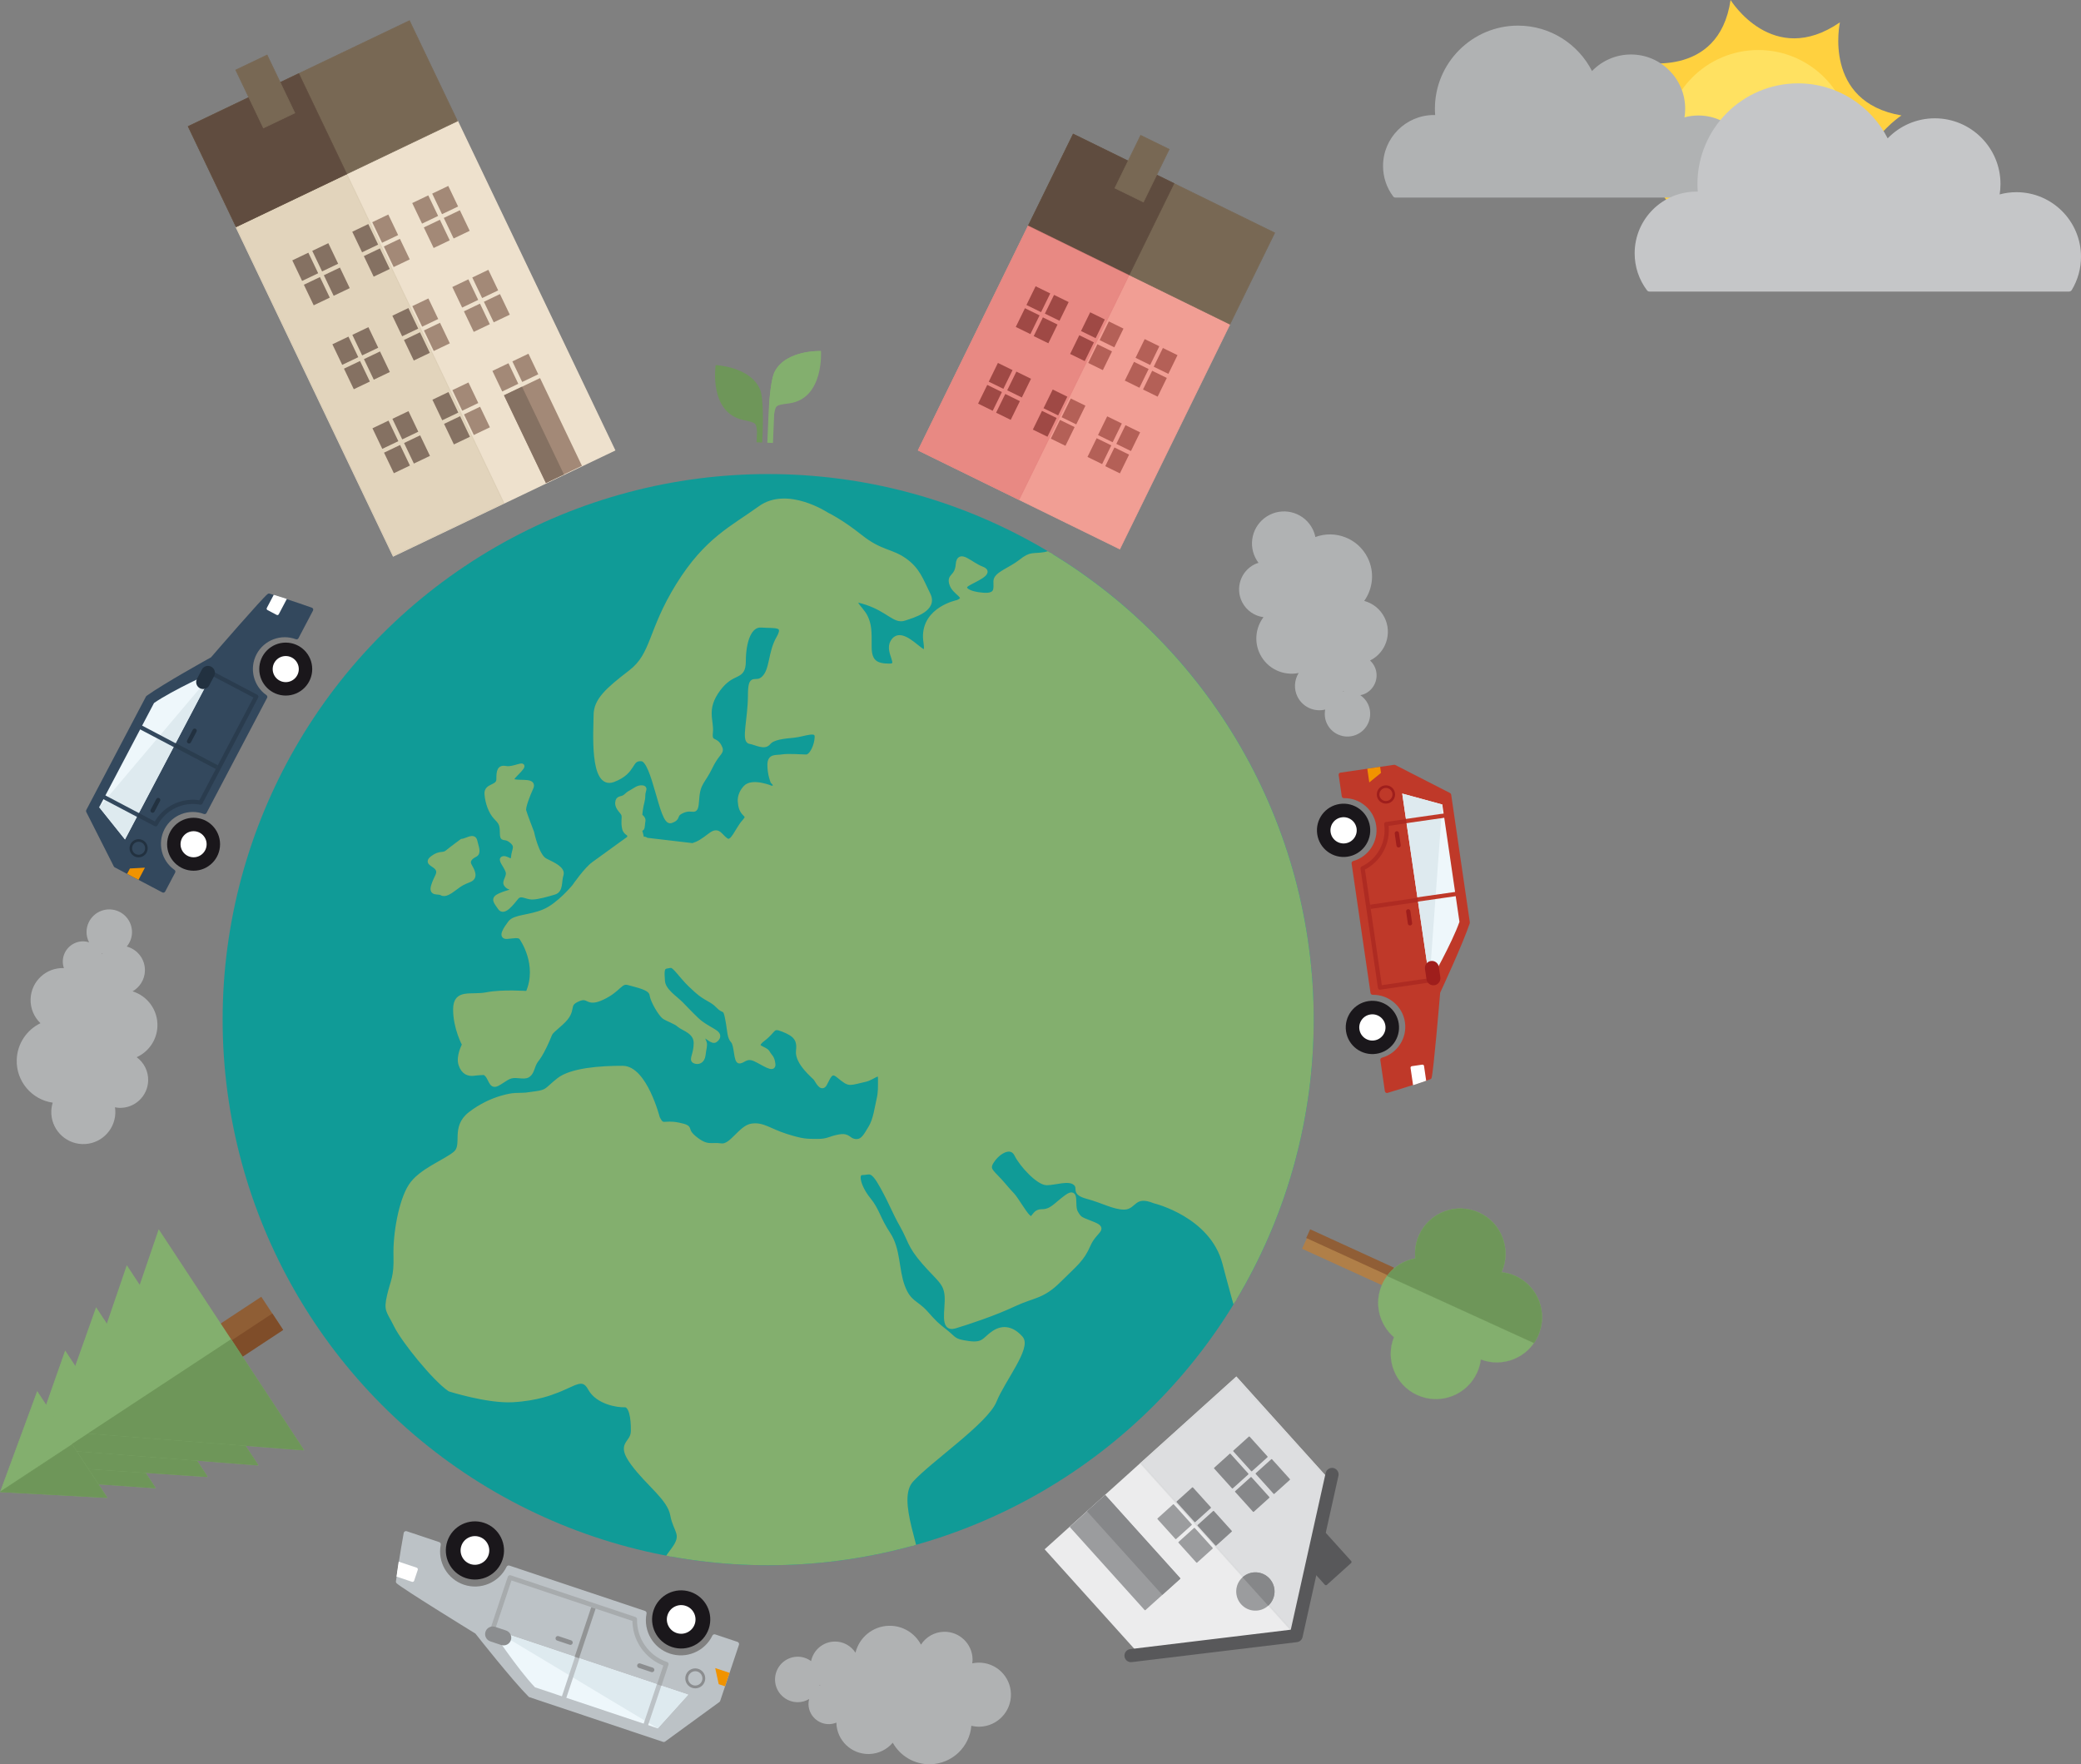 <?xml version="1.0" encoding="utf-8"?>
<!-- Generator: Adobe Illustrator 15.0.2, SVG Export Plug-In . SVG Version: 6.00 Build 0)  -->
<!DOCTYPE svg PUBLIC "-//W3C//DTD SVG 1.1//EN" "http://www.w3.org/Graphics/SVG/1.1/DTD/svg11.dtd">
<svg version="1.1" xmlns="http://www.w3.org/2000/svg" xmlns:xlink="http://www.w3.org/1999/xlink" x="0px" y="0px"
	 width="489.531px" height="414.988px" viewBox="0 0 489.531 414.988" enable-background="new 0 0 489.531 414.988"
	 xml:space="preserve">
<rect x="0" y="0" width="489.531" height="414.988" fill="#808080" stroke="none"/>
<g id="Original" display="none">
	<g display="inline">
		<path fill="#52AF6C" stroke="#52AF6C" stroke-miterlimit="10" d="M-1392.056-26.186c-2.474,2.587-0.75,1.25-4.25-3.5s-2-3-6.5-5
			s-8.75,1.139-13-3.056s-9.5-7.444-12.5-6.944s-3.5-0.352-6.5-0.051s-7.5,5.551-9,2.551s2.75-5.25,6-9s11.5-7.25,7.25-13
			s-3.5-9.25-8-8.5s-5,1.75-6.5-1.25s-2-5-2-5s-2.25-1.75-6.5,0s-4.5,3.25-4.75,6s0.75,4.5-2.75,4.75s-5.25,2.75-9,3.75
			s-3.25-2-9,1.75s-9.25,2.5-10.25,6.5s-1,5-1.25,6.75s1.5,3.75-3.5,3.75s-9.25-3.75-9.25,1.75s3.5,6,1,8.75s-2.75,3.25-5.25,1.5
			s-2.75-6-4.75-1.5s-1.75,6.25-4.25,5s-4.25-1-3.75,1.25s2.25,4.5,1.75,6.25s-2.5,5.25-0.5,7.5s3.25,4.25,2.25,8.25
			s-0.75,9.75-4.5,9s-1.75-1-0.5-5s3-5.25,1.5-9s-1.5-3.25-1.75-7.75s-0.75-4-0.75-7.25s4-7,0.75-9.25s-1.5-2-3.25-2.25
			s-4.5,8-5.75,9.25s-3,1-3,4s1.75,5,2.25,8.25s2.75,8.5,0.75,8s-4.25-4-6.25-4.75s-5.5-1.25-6.75-1.75s-2-2.5-3.5-3
			s-4.75-3-4.5-1.25s0.25,1.5,2,3.75s4.25,4.75,1.5,5s-1.456-0.23-4.75-0.75c-4.75-0.75-10.5,1-10.5,1c-3,0.5-3.25-0.25-5.75,1.75
			s-6,3-6,4.75s0.5,3.5-3,3.25s-5.25-1.5-3.75-2.5s6.25-2.75,3.5-3.75s-5.5-4.25-5.75-1s-2.25,2.5-1.5,4.75s4.25,3,1.5,4.25
			c0,0-8,1.583-7.75,8.5c0.055,1.52,1,4.5-1.25,2.75s-5-4.25-6.5-1.75s2.25,5.75-0.75,5.75s-4.75-0.75-4.75-4.5s0-5.25-1-7.25
			s-5-5,0.25-3.25s6.75,4.5,9,3.75s7.5-2.25,5.75-5.75s-2.5-6-5.75-8.25s-5.75-1.75-10.5-5.5s-8-5.25-8-5.25s-9.5-6.25-16-1.5
			s-12.75,7.5-19.5,18.5s-5.75,16.5-11.25,20.75s-8.25,6.75-8.25,10.25s-1,17.5,4.25,15.5s3.75-5.25,6.75-5s4.75,15.5,7,14.75
			s0.5-1.5,3-2.5s3,1.25,3.25-2.75s1.424-4,3.212-7.75s3.038-3.25,2.038-5s-2.326-0.5-2.038-3.25s-1.712-5.5,1.788-10.25
			s6-2.255,6-6.752s1.25-8.748,4.25-8.498s6-0.5,4,3s-3,5.75-5,7.75s-3.25-1.25-3.25,4.25s0,12.5,1.5,12.75s3.5,1.5,4.5,0.25
			s3.5-1.5,6-1.75s5.5-1.75,5.5,0.25s-1.25,4.75-2.5,4.75s-4.25-0.25-5.75,0s-3-0.25-3,2s0.75,4,0.75,4s1.5,1.25-0.25,1.5
			c0,0-4.583-1.916-6.25-0.083s-1.25,3.583-1.25,3.583c0.25,3.5,2.75,2.554,1,4.527s-2.75,5.473-4.25,4.473s-1.826-2.75-3.788-1.25
			s-2.712,2-4.212,2.5l-11-1.25c-1.25-1-0.75,1.5-1.25-1s-0.333-0.5-0.083-1.25s0.917,0.25,1-1.083s0.334-1.333-0.083-1.917
			s-0.667,0-0.417-1.833s0.583-2.25,0.583-3.5s0.75-1.833-0.25-1.917s-1.667,0.583-2.583,1.083s-1.25,0.416-2.083,1.083
			s-1.167,0.167-1.25,1.5s1.333,2.167,1.5,2.917s-0.167,1.667,0.167,3.167s0.917,0.917,0.583,2.333c0,0-6.583,4.792-8.458,6.167
			s-4.625,5.417-4.625,5.417s-3.625,4.458-7.125,5.958s-7,1.25-8.125,2.75s-2.393,3.45-0.75,3.375c1.26-0.057,3-0.583,3.5,0.333
			c0,0,4.5,6.251,1.5,13.083c0,0-6.014-0.417-9.757,0.333s-7.493-0.917-7.493,3.583s2.167,8.417,2.167,8.417s-1.5,2.75-0.833,4.75
			s2,2.333,3.167,2.167s2.5-0.201,2.5-0.201c1.667,0.867,1.334,3.617,3.167,2.617s2.5-2,4.417-1.917s3.083,0.667,3.917-1.833
			s1-1.333,2.917-5.333s0.417-2.333,3.917-5.5s0.917-4.25,3.833-5.583s2,1.417,6-0.5s4.167-4.083,6.167-3.5s5.25,1.083,5.5,2.75
			s2.167,4.667,2.917,5.25s2.75,1.167,3.667,2s4,1.5,4,4.25s-1.167,3.916-0.333,4.333s2,0.083,2.167-1.5s0.5-2.25,0.25-3
			s-1.083-2-0.167-1.667s2.083,1.667,2.75,1.167s1-1.166,0.167-1.833s-3-1.583-4.583-3.083s-2.417-2.417-3.833-3.833
			s-4.167-3.083-4.333-5.333s-0.25-3.333,0.917-3.5s1.166-0.584,2.833,1.333s1.917,2.334,4.25,4.417s3.667,2.083,5.167,3.667
			s1.667,0.083,2.25,3.083s0.416,4.25,1.333,5.25s0.667,5,1.667,4.833s1.667-1.417,3.667-0.5s4.583,2.833,4.333,1.083
			s-0.667-1.583-1.333-2.75s-3.917-1-1.083-3.167s2-3.333,4.75-2.25s3.917,2.167,3.583,5s3.75,6.083,4.167,6.583
			s1.417,2.833,2.25,1.333s1.333-3.5,3.083-2.083s2.25,1.75,3,1.75s1.75-0.333,3.583-0.75s3.5-2.416,3.5-0.333
			s0.083,3.333-0.333,5.083s-0.75,4.75-1.917,6.667s-1.833,3.417-3.583,3.25s-1.5-1.499-3.833-1.083s-2.667,1.108-5.25,1.096
			s-3.417,0.07-7.417-1.18s-5.583-2.832-8.25-2.416s-4.833,5.082-7.25,4.749s-3.333,0.666-6.25-1.667s-0.25-2.5-3.917-3.25
			s-3.75,0.834-5-1.583c0,0-3.084-11.916-8.417-11.916s-12.28,0.553-15.25,2.916c-2.966,2.36-2.5,2.833-5.583,3.25
			s-1.5,1.251-5,0.417s-2.917-2.167-5-0.917s-2,2.084-3,2.917s1.333-1.25-2.5,2.5s-1.2,7.417-3.517,9.417s-8.317,4.166-10.65,7.833
			s-3.667,11.5-3.5,16.667s-0.667,5.833-1.5,9.5s-0.167,3.501,1.667,7.167s9.167,12.666,12.833,15.166c0,0,9,2.833,15,2.5
			s9.833-2,9.833-2c4.833-1.666,6.833-4.166,8.667-0.833s6.75,4.024,8.25,3.929s2.068,2.904,2.034,6.154s-3.716,2.75,0,7.75
			s8.716,8.25,9.466,12.25s3,4.5,0.25,8.25s-4,5.5-4,9.75c0,4.25,5,12,5.25,17.25s-1,3,1.5,9.25s4.75,5.75,6,9.75
			s1.25,2.5,1.25,6.25s-4.75,5.75,3.25,5s8,3.75,14.5-1.75s10.75-9,12-13.25s-1.25-6.25,3-8.5s5.5,1.5,5-5.75s-7-4-0.5-9.5
			c6.5-5.5,12.25-2.75,12-10.5c-0.25-7.75-6.75-20-2.5-24.75s17.75-14,19.75-19s8.25-12.75,6.25-15s-4.25-2.75-6.5-1.25
			s-2.25,3-6,2.5s-3.25-1-5.5-2.75s-2.5-2-4.75-4.5s-4-2.25-5.5-6.25s-1-8.75-3.5-12.5s-2.5-5.5-4.75-8.25s-3.25-6.25-1.5-6.25
			s2.25-1.25,4.75,3.25s2.75,5.75,4.75,9.25s1.75,4.75,5.25,8.75s5.25,4.75,5.5,8s-1.25,8.25,2,7.25s9.25-3,14-5.25
			s6.75-1.75,10.75-5.75s5.5-5,7-8.5s4.25-3.75,1.25-5s-3.25-1-4.25-2.75s0.5-5.75-2.25-3.75s-3.5,3.5-6,3.5s-1.5,4-4.5-0.5
			s-1.75-2.5-4.5-5.75s-4.25-3.5-2.75-5.75s4.5-4,5.75-1.5s5.25,6.75,7.25,6.75s5.25-1.25,6.75,0s-0.75,2.25,3,3.25
			s6.25,2.5,8.75,2.5s2.25-3.5,7.25-1.5c0,0,13.71,3.206,16.75,14.75c0.7,2.659,3.75,14,4.75,16.25s1.75,2.5,2.5,5.5
			s3.25,3.5,4.25,2.25s5-8,5-9.75s-3.5-3.75,0-5.5s5.75-3.5,7-6.5s5.25-4,6.5-5.75s5.75-2,7-2.5s3-3.25,5-0.25s6.5,5.5,6.25,7.5
			s-0.98,6,0.01,6.25s0.99,0.75,2.74,0s0.25-2,1.75-0.75s3.5,4.75,4,5.75s0.5,4.5,0,6.75s-2.5,3,0.375,6.25s3.375,4.75,3.625,6.25
			s-2.5,3,0,4s5,4.25,6.25,2.75s1.75-3.25,0-6s-4-5-4.5-6s-4,0-3.25-5s-0.25-7.25,1.75-6.75s2.5,2,5.5,3.5s2,4.75,4.25,4.5
			s5-0.25,6.5-3.75s7-5.25,3.25-8.75s-6.5-1.5-5.5-6.75s1.5-9.5,4-8.5s4.75,0.5,9.75-2s8.75-0.75,13-6.5s9.25-14,6-18.5
			s-5.75-4.5-3.5-8s2.75-2.75,3.25-5s0.25-5.25-2-2.75s-3.5,3-4.5,1.25s-5.25,0-1.25-3s6.75-8.75,8-5.75s5.75,2,6.75,3.5
			s-1.25,3.5,0,5.5s1.25,5.75,2.25,7.5s5.25,6.41,6.25,2.705s3.25-7.705,2.5-9.205s-1.5-3-2.75-5.25s-0.25-3,1.75-5.5
			s3.5-4.75,5.25-5.5s3-1.5,4-1s4,2.5,6.25-2.75s6-8.25,6.5-10.25s4.25-5.5,4-9.5s0.023-3.25,0.012-7.5s1.488-4.25-1.012-6
			s2.75-2.25-2.5-1.75s-5.5-0.75-6.5-1s-4,0-1-2.25s10-11.5,12.75-14s-1-2.25,6.25-2.75s9.75-1.25,12.5-1.25s1.25-0.5,4,1
			s5.5,3.5,6,1s-1.25-1.75,0-4.25s4.25-8,7.25-7.75s4,1.5,4,2.5s0.75,3.5,2.25,2s2.25-8.75,5-8.25s5.5,1.75,2.75,4.75
			s-4.25,4.5-5.75,5.5s-4.5,6.5-6.75,9s-5.25,5-5.5,6.75s-0.5,16.25-0.25,18.75s1.25,5.25,3.75,1s1-4.25,3.25-6.5s0.25,0,2.25-2.25
			s2,0.75,3.5-4.5s1.25,0.75,1.5-5.25s0.75-4.75-0.5-7.5s-0.75-5.75,4.25-8s10.75-5.25,11.25-3s-1.25,6.5,2.5,2.75
			s12.75-12.25,14.5-12s4.75,4,4.25,0.5s0-5.5-1-8.25s3.75-7.75,7.5-7s5.75,0.5,6.5,2.25s5,9.25,5.75,3.75s5.75-3.75,6-8.25
			s-3-3.5-8.5-6s-16.75-15.75-22.5-16.5s-7.5-3.75-11-0.25s-3,4-10.75,3s-8.75,4-13.5-3s-0.5-8.5-9.25-8s-10.75-2.25-14.75-5.75
			s-8.25-5.25-11.75-5.25s-4.75-3.5-7.25,0s2,5-3,6.25C-1373.306-29.936-1383.055-35.603-1392.056-26.186z"/>
		
			<path fill="#52AF6C" stroke="#52AF6C" stroke-width="2" stroke-linecap="round" stroke-linejoin="round" stroke-miterlimit="10" d="
			M-1685.723,55.398c0,0,1.167,5.667,3.167,6.667s4.333,2,3.833,3.5s0,3.667-1.667,4.167s-4,1.167-5.333,1.167s-2.667-1.167-3.667,0
			s-3,4-4,2.5s-1.833-2.167,0-3s3.333-0.833,2.833-1.5s-0.667-0.167-1.333-1s0.833-1.905,0.333-3.286s-2-2.881-1-3.047
			s2.167,1.5,2.333-0.333s1.167-2.5-0.5-3.833s-2.167,0.167-2.167-2s-0.502-2.5-1.584-3.667s-1.916-3.333-2.082-5.5
			s2.833-1.5,2.833-3.5s0.166-3,1.833-2.667s4.667-1.459,3.667-0.063s-3.334,2.896-1.667,3.229s4.833-0.333,4,1.5
			s-1.938,4.667-1.719,5.5S-1685.723,55.398-1685.723,55.398z"/>
		<path fill="#52AF6C" stroke="#52AF6C" stroke-miterlimit="10" d="M-1698.39,55.398c1,0,2.834-1.5,3.167,0s1,2.833,0,3.333
			s-1.972,1.333-1.319,2.5s1.639,2.833-0.021,3.5s-1.994,0.833-3.327,1.833s-2.5,1.833-3.333,1.333s-2.667,0.333-2-1.833
			s1.667-2.833,1-4s-2.953-1.333-1.143-2.667s2.476-0.5,3.476-1.333S-1698.39,55.398-1698.39,55.398z"/>
		
			<path fill="#52AF6C" stroke="#52AF6C" stroke-width="3" stroke-linecap="round" stroke-linejoin="round" stroke-miterlimit="10" d="
			M-1717.056,3.231c1.333,1.5,0.5,1.667,2,2.667s3,0.833,2.5,2.667s-2.167,5.167-3.667,5.667s-5.333,4.167-7.333,4.167
			s-2.5-0.167-4-1.167s-1.333,0.5-2.833-1s0-0.667-0.667-2.667s-0.667-1-2.167-2s-1.333-1.667,0-1.667s2.667,0.833,2-0.833
			s-0.833-2.167-2.333-2s-0.667,1.667-1.5,0.167s-2-1.5,0-2.833s3-3.167,4-1.167s2,3.5,3.5,2.667s3.167-0.333,4.5-1.333
			s2.124-0.166,3.146-0.333S-1717.056,3.231-1717.056,3.231z"/>
		
			<path fill="#52AF6C" stroke="#52AF6C" stroke-width="2" stroke-linecap="round" stroke-linejoin="round" stroke-miterlimit="10" d="
			M-1728.556-87.186c-0.25,1-2.75,2.694,0,7.472s7.494,6.528,4.247,10.528s-2.935,3.5-2.216,7.5s7.713,1.25,2.216,7.25
			s-0.307,10-5.527,12.75s-6.22,1.5-3.97,7s4.25,10.5,2.75,11.25s-2.959,0.5-5.104,6s-5.396,8.5-9.896,9.75s-5-0.75-8,1.75
			s-1.75,7.5-5.25,9.75s-7,1.75-9.5,3.75s-2.5,1.5-3,6.5s-4.5,5-4.75,10.25s2.5,8.75-1.5,9.25s-6.25,1.25-8-2s-1.25-1.25-5.5-7.75
			s-2-1.75-4.5-10s-5.5-10-3.5-15.75s6.25-10.25,5.25-13.75s1-11-4-14.75s-6.5-1-6.5-8.25s-4-21.25-7-23.5s-1.5-3-10.75-3.25
			s-10.75,1.5-13-2.25s-4.25-3.5-3.5-5s6.25,0,5-4s-12.25-9.5-10.25-10.5S-1728.556-87.186-1728.556-87.186z"/>
		
			<path fill="#52AF6C" stroke="#52AF6C" stroke-width="2" stroke-linecap="round" stroke-linejoin="round" stroke-miterlimit="10" d="
			M-1955.556-15.936c0,0,15.5,8.5,24.5,9s6.5-2.5,14,0s11,8.5,16,3.5s12,3.5,9-8.5s-6.056-18.746,0.722-14.873
			s4.778,10.337,8.278,12.105s3.5-1.232,6,5.768s-1.5-11.536,6.5-5.768s12,9.63,8,13.199s-12.833,16.069-18.833,19.902
			s-13.333,14.96-8.333,21.063s9,6.77,14.667,10.437s9-0.175,9.667,6.746s4.666,13.887,6.333,11.404s-1-4.816,1.333-8.816
			s3.667,2.333,4.667-6.333s1.667-7.667,0-12s0.667-3.437-0.333-6.885s0,1.218-1-3.448s-4-6,0.667-6s5.015-2.666,9.174-0.333
			s7.492,2.666,7.492,5.333s1.333,10.127,2,9.897s1.334,1.563,3.667,0s2-7,4.667-5.449s5,11.886,7.333,14.219s6,7.158,8,8.412
			s9,4.254,7,8.921s-2.622,6.667,0.355,9.667s7.312,2,3.645,5s-3.667,5.333-8,3s-7.667-0.667-6-4s5-7.667,2.333-8
			s-2.667,3.522-6,2.594s-5-1.072-8,0s-7.667,0.739-5.667,2.406s3.667,1.666,5,5.333s5.333,5.667,1.333,7s1-1.333-4,1.333
			s-7,4.333-8.333,5.667s0,5.832-4.667,7.25s-6.667,3.084-6.667,6.084s4.667,3.667-0.667,7.667s-6.667,5.333-9,9
			s-2.333-1.333-2.333,3.667s1.667,7.334,1.333,9.667s-1.667,7.333-2.667,5.333s-3-3.001-3-5.667s2.333-3.333,0-4.333
			s-3.334-1.999-7.667-2.333s-6.667-2-8,0.333s-0.333,3.333-3.333,2.333s-2.334-2.334-5.667-1s-5-0.333-6.333,3.667
			s-1,4.257-1.333,7.462s0,8.205,1.333,9.538s8.666,9.001,10.333,5.667s1.333-5,4-5.667s9.667-4,8,0s-6.096,5.999-3.214,8.333
			s5.881,2,6.881,3s3,1.667,3,2.667s-0.667,11.666,3.333,12.333s5-1.334,6.333,0s4,3.666,6,2s4.349-4.667,7.174-6
			s12.159,2.668,14.826,2.334s10.667,0.666,13,2.333s9.667,5.999,11.667,6.333s9.667,12.334,13,13.667s15.667,6.334,19.667,7.667
			s3.667,0.666,6,2.666s4.667,0.334,6,2.667s2,6.001,0,7.667s-5.333,5-7,10.333s-0.334,4.333-1.667,8.333
			c-1.333,4-1,10-4.667,11.667c-3.667,1.668-5.333,1.002-8,2.668s-5-0.668-6,4.666s-1,5-2.667,8.334
			c-1.667,3.332-4.334,12.666-9.667,14.332c-5.333,1.668-5-2.332-7,0c-2,2.334,0,7-3.333,9.334s-4.333,1.334-7.333,4.334
			s-1.333,8-4.333,7s-2-4.74-3.667,0.129c-1.667,4.871-4.333,5.869-4,10.537c0.333,4.666,5,2.666,1.667,7s-8,6.668-7.333,12.334
			s7,14,7.333,15s-3.333,4-8,2.332c-4.667-1.666-7.333-3.332-8.667-8.332s-3-6.002-2.667-13.334c0.333-7.334,3-19,2.333-22
			s-2.333-5-1.333-12s7-12.666,6.333-18.666s-3-3.666-0.667-13s6.667-13.668,2.667-17.668s-8.333-4.667-11.667-9.667
			s-2.667-7.333-5.667-12.333s-5.333-5.001-6.333-7.667s2.333-4.333,1.667-8.333s-0.571-7,2.714-10s4.952-2.999,3.286-7.333
			s-2.238-4.334-3.286-5.334s0.62,0.667-4.047-0.333s-3.667-1.333-7.333-3.333s1.333,1.667-5-4s-11-9.666-16.333-11
			s-2.667,2-7.667-0.667s-9-4.666-11.667-6.333s-7,0-7-3.667s-1.333-7.667-5.333-10.333s-4.667-3-6.333-6s-2.667-5.999-4-7.666
			s-2.333-4.334-3.333-2.334s-1,2.001,0.333,5.334s2.334,7,3.667,8s5,4.666,4.667,5.666s-3.333,6.295-4.667-0.666
			s-2.667-6.667-4-8.667s-2-3.666-3.333-6.333s-2-6-3.333-7.667s-2.333,0.667-7.333-5c-5-5.667-4.667-8.333-6.167-10.667
			s0-124.333,0-124.333V-15.936z"/>
		
			<path fill="#52AF6C" stroke="#52AF6C" stroke-width="2" stroke-linecap="round" stroke-linejoin="round" stroke-miterlimit="10" d="
			M-1956.223-27.903c1.5,1.136,8.167,3.197,7.833,0s-1.309-7.198,0.012-8.531s4.988-2.667,6.988-5s7.333-7.667,2.333-7.667
			s-5.421,2.333-7.544,0s-6.79-3-6.79-3s-2.334-2.667-2.833,0S-1956.223-27.903-1956.223-27.903z"/>
		
			<path fill="#52AF6C" stroke="#52AF6C" stroke-width="2" stroke-linecap="round" stroke-linejoin="round" stroke-miterlimit="10" d="
			M-1907.722-17.767c-1-4-3.667-4.75-5-9.042s-1.667-5.625-2.333-7.958s5.667-1.613,0-4.973s-3,1.306-7,2.306s-0.667,0-5.667-0.333
			s-5.333,1.333-6.333-0.333s0.333-5.946-4.333-1.64s-8,8.136-5.333,10.055s11.333-2.604,11,3.491s-1.175,6.428-4.254,6.428
			s-4.746-3-4.746,0s5,7.667,7,8s8.333,1,11,0s4.333-0.276,7.667,0.528s8.667,0.805,8.333-1.862S-1907.722-17.767-1907.722-17.767z"
			/>
		
			<path fill="#52AF6C" stroke="#52AF6C" stroke-width="2" stroke-linecap="round" stroke-linejoin="round" stroke-miterlimit="10" d="
			M-1898.722-44.767c-2.333-1-2.667-2-6,0s-1.97,2.333-2.985,6.667s0.318,4.333,2.318,6.333s2,1.495,4.667,5.581
			s-0.667-1.581,2-4.248s6.333,0.528,3.667-4.902S-1898.722-44.767-1898.722-44.767z"/>
		
			<path fill="#52AF6C" stroke="#52AF6C" stroke-width="2" stroke-linecap="round" stroke-linejoin="round" stroke-miterlimit="10" d="
			M-1871.389-45.921c-4,0.821-6.333,0.875-7.667,6.181s-0.667,9.034,0,11.837s0.896,5.802,3.448,6.469s2.885,1.667,9.885,2.667
			s0.762-5,8.047,0s18.619,10.333,15.286,16.667s-1,10-5.667,10s-9-2.055-7,2.473s2.333,5.194,6.333,4.527s10.666,9,14.333,9.333
			s8.333,3.333,6-2s5.587-3.333,0.627-9s-6.294-9.667-1.627-7.667s9,6.667,9.333,0.333s-4-6.333-5-9.333s-5,2.662-6.667-7.335
			s-6.652-10.937-12.826-17.134s-4.507-4.197-9.507-8.864s-7-9.34-11.333-4.837s-3.666,9.17-4.333,10.503s-3.667-0.472-4-4.236
			S-1871.389-45.921-1871.389-45.921z"/>
		
			<path fill="#52AF6C" stroke="#52AF6C" stroke-width="2" stroke-linecap="round" stroke-linejoin="round" stroke-miterlimit="10" d="
			M-1869.389,10.373c0,0-8.667,3.857-3.667,8.025s5,1.169,9,1.835s8.667-1.767,4.667-4.717s-3.692-5.144-6.846-5.144
			S-1869.389,10.373-1869.389,10.373z"/>
		
			<path fill="#52AF6C" stroke="#52AF6C" stroke-width="2" stroke-linecap="round" stroke-linejoin="round" stroke-miterlimit="10" d="
			M-1892.056-47.434c4.667-1,9-2,9.333,0s4,2.993,0,5.83s-2.667,6.365-5,6.268s-2.667,3.764-4.333,0
			S-1892.056-47.434-1892.056-47.434z"/>
		
			<path fill="#52AF6C" stroke="#52AF6C" stroke-width="4" stroke-linecap="round" stroke-linejoin="round" stroke-miterlimit="10" d="
			M-1849.932-87.63c0,0-0.124,2.863-2.124,5.53s-2.667,0.333-3.333,6.333s8.057,11-2.472,10.333s-6.302,3.119-16.749,0.06
			s-15.446-5.726-9.113-8.393s15-6,12-9.333s0.333-4.53,0.333-4.53H-1849.932z"/>
		
			<path fill="#52AF6C" stroke="#52AF6C" stroke-width="2" stroke-linecap="round" stroke-linejoin="round" stroke-miterlimit="10" d="
			M-1866.235-61.434c1.513-0.333,8.236-0.667,8.375,3.333s2.486,4.296-4.188,4.815s-7.341-0.852-11.007,0s-4.667,1.391-9,0.121
			s-3.886,0.569-4.776-3.85s-2.89-7.085-3.89-8.752s-4-5.667,0-3.333s6.46,7.31,10.896,7.988S-1866.235-61.434-1866.235-61.434z"/>
		
			<path fill="#52AF6C" stroke="#52AF6C" stroke-width="2" stroke-linecap="round" stroke-linejoin="round" stroke-miterlimit="10" d="
			M-1899.056-66.1c-1.333-1.333-1.667-5.426-4.667-3.713s-2,0.921-6.333,1.65s-8-0.398-2.667,3.999s8,2.04,8,3.052
			s2.594,4.678,3.63,4.678s1.036,3.333,2.036,0S-1899.056-66.1-1899.056-66.1z"/>
		
			<path fill="#52AF6C" stroke="#52AF6C" stroke-width="2" stroke-linecap="round" stroke-linejoin="round" stroke-miterlimit="10" d="
			M-1919.389-64.164c-3.667-3.603-2.333-6.854-5-6.062s-0.933,2.126-1.8,4.459s0.8,3.022-3.2,3.178s-6.175-0.868-7.587,1.477
			s-4.587,3.011,0,3.678s8.254-2.667,6.254,0s-6,4.712-0.667,5.023s5.667-0.393,8-0.875s7.667-3.814,6-6.481
			S-1919.389-64.164-1919.389-64.164z"/>
		<path fill="#52AF6C" stroke="#52AF6C" stroke-miterlimit="10" d="M-1116.056-6.436c-1.5-1.5-5.5-7.176-10-3.838
			s-8,9.838-12.5,3.838s-3-8.5-10.5-8.5s-1.5-0.5-10.5,0s-9,0.556-16.5-0.222s1-0.222-11,0s-13-0.778-18.5-2.778s-5-3-11.5-4.5
			s-10.5-4.631-17-2.315s-14,5.122-15,9.969s-6.5,6.244,0,10.795s11,6.551,8,8.551s-6.5,2.616-7.5,5.808s7.5,3.859,6,8.025
			s-5-3.214-3,6.976s3.5,24.19,12,22.69s8.5-5.206,10-8.603s-10.5-4,5-5.449s21.5,1.846,26,5.449s26.5,20.603,28,26.103
			s5,20.319,4,26.66s-4,9.34,2.5,20.34s7.5,8.5,15,19s12.5,16.5,12.5,14.5s-4.5-14.5-4.5-14.5s8.5,9,10.5,11s8.5,12.5,8.5,12.5
			V-6.436z"/>
		<path fill="#52AF6C" stroke="#52AF6C" stroke-miterlimit="10" d="M-1116.056-27.903c0,0,1.5-11.369-2.5-13.701
			s-4.5,1.267-10,0.467s0,6.268-10.5-1.266s-7.5-7.839-15-6.187s-11,0.716-9,9.935s-1.5,14.284,5.5,10.751s-1-9.533,7-3.533
			s6-0.5,8,6s4.5,7.5,6.5,10s-6,9.833,4,4.667s10-6.167,13-7.167S-1116.056-27.903-1116.056-27.903z"/>
		<path fill="#52AF6C" stroke="#52AF6C" stroke-miterlimit="10" d="M-1343.056,273.065c0,0-1,22-10.5,21.5s-14,3.5-17-2
			s-4.5-9.5-6.5-11s-0.5,3-6.5-1s1-10-9-7.5s-12.5,5.5-17,7s-3,3.85-10.5,3.924c-7.5,0.076-7.5,5.076-8-2.424s3-9.5,0-15.5
			s-5.1-9-0.05-14s13.55-1.5,15.05-7.5c1.5-6,1-5.5,6.5-9s7,5.5,10.5,0c3.5-5.5,6-12.5,12-7.5s4.5,0,6,5s1.5,8.5,5.5,5.5
			c4-3,2-15.926,4.5-12.213s7,8.213,9.5,13.213c2.5,5,13.5,12.5,15.5,18.5S-1343.056,273.065-1343.056,273.065z"/>
		<path fill="#52AF6C" stroke="#52AF6C" stroke-miterlimit="10" d="M-1391.389,203.564c0,0,2.459,0.333,4.729,2s4.27,4,5.604,2.667
			s1.001-4.604,5.334-2.136s6.666,2.803,9.333,4.136s5,0.999,6,3.333s4.666,4.986,6.333,6.993s4.666,8.253,0,5.13
			s-5.333-4.137-9.333-5.13s-5.172,1.993-8.086,0s-2.247,2.007-2.914-1.993s-0.667-5.334-5-6s-6.541-1.667-7.271-3
			s-4.729-0.666-4.729-3.333S-1391.389,203.564-1391.389,203.564z"/>
		<path fill="#52AF6C" stroke="#52AF6C" stroke-miterlimit="10" d="M-1420.722,188.564c-4,0-6.334,1-7.667,3s-3.999,4-6.333,4.667
			s-5.334,0.334-5.334,3.667s-0.666,5.332,2.334,6.666s8.666,2.334,10.666,2.334s2.334-2.001,4.334-5.334s3.334-2.334,2-6
			s-2-4.332-1-6.666S-1420.722,188.564-1420.722,188.564z"/>
		<path fill="#52AF6C" stroke="#52AF6C" stroke-miterlimit="10" d="M-1469.889,190.565c0,0,1.668-0.834,3.334,0.833
			s4.333,3.166,5.333,4.333s3.5,1.666,5.5,3s2.167,2.834,4.167,5.667s5.834,2.167,5.5,4.5s0.833,6.647-1.667,6.157
			s-4.499-1.158-5.833-2.824s-4.501-4.499-5.334-6.166s-1.333-3-4.333-5.667s-3.166-3.666-5.833-5.833
			S-1469.889,190.565-1469.889,190.565z"/>
		<path fill="#52AF6C" stroke="#52AF6C" stroke-miterlimit="10" d="M-1443.055,215.094c0.5,0.472,6,2.304,6.5,2.138
			s3.974-0.166,5.403,0.834s6.263,2.666,3.263,2.833s-4,0.333-6,0s-2-1.167-4.5-1.167s-5.332,0.001-6.166-0.666s0-1.333,0-2
			S-1443.055,215.094-1443.055,215.094z"/>
		<path fill="#52AF6C" stroke="#52AF6C" stroke-miterlimit="10" d="M-1401.055,221.091c-0.5-0.192-3.668-0.475-4.334,0
			s-3.166,1.142-3.333,2.142s-1.167,3.244,0,2.455s1.833-2.236,2.333-2.346s2,0.776,2.667,0S-1401.055,221.091-1401.055,221.091z"/>
		<path fill="#52AF6C" stroke="#52AF6C" stroke-miterlimit="10" d="M-1413.722,160.565c-0.833,0-1.667,3-2.167,4.5s-1,0.834,0,2.667
			s2.5,3,3.167,2.5s-0.166-2.333,0.667-3.5s1.832-3.001,1.166-4.334S-1413.722,160.565-1413.722,160.565z"/>
		<path fill="#52AF6C" stroke="#52AF6C" stroke-miterlimit="10" d="M-1403.389,181.232c-2.333,0.5-1.832,1.499-3.166,1.666
			s-0.782-1-2.725,0s-1.841,2.501-1.392,2.334s1.449-0.641,1.949,0.013s1.166,2.818,2.333,3.319s3.833-0.665,3-2.332
			s2-1.668,1-3.334S-1403.389,181.232-1403.389,181.232z"/>
		<path fill="#52AF6C" stroke="#52AF6C" stroke-miterlimit="10" d="M-1414.555,204.732c1.5,0,0.999-1.669,2.666-1.168
			s3.719-0.26,2.609,0.537s-2.352,1.63-2.48,2.297s2.923,1.834,2.48,3.667s-1.019,2.667-2.48,2.5s-0.822-4.001-1.809-3.667
			s-2.153-1.667-2.153,0s0.167,2.541,0,3.688s-1.166,2.48-1.833,1.646s-0.667-1.334-0.667-3.167s0.833-1.666,0-2.833
			s0.167-1.5,0-2.667s1.845-3.347,1.756-2.84S-1414.555,204.732-1414.555,204.732z"/>
		<path fill="#52AF6C" stroke="#52AF6C" stroke-miterlimit="10" d="M-1297.556,305.731c0.167-1.166,2.834-2,0.667-3.166
			c-2.167-1.168-2.667-1.668-3.667-1c-1,0.666-0.833,1.332-2,3c-1.167,1.666-1.999,1.834-3.333,3.166
			c-1.334,1.334-0.334,1.168-3.334,3.5c-3,2.334-3.834,2.5-4,4s3.001,3,4.334,3.166c1.333,0.168,3.671,0.502,4.252-1.166
			c0.581-1.666,2.081-4,2.081-5.5s0.166-2.166,1.833-3S-1297.556,305.731-1297.556,305.731z"/>
		<path fill="#52AF6C" stroke="#52AF6C" stroke-miterlimit="10" d="M-1290.556,291.897c-1.333-0.832-2.333-3-2.833-3.5
			s-1.644-1.947-2.655-3.057s-2.845-1.223-2.012,0c0.833,1.225,1.856,3.557,2.012,4.225c0.155,0.666,2.777,2.832,1.633,3.832
			s-0.788,1.547-1.633,2.107s-1.345,1.227-1.012,1.727s4,0.332,4,1.666s-1.333,1.402-0.333,2.369c1,0.965,2.5,2.033,2.833,0
			c0.333-2.035-1.833-2.369,0-3.701c1.833-1.334,2.833-1.668,2.833-3c0-1.334,0.834-0.738-0.833-1.119
			S-1290.556,291.897-1290.556,291.897z"/>
	</g>
</g>
<g id="Himmel" display="none">
	<path fill="#52AF6C" stroke="#52AF6C" stroke-miterlimit="10" d="M-880.828,183.842"/>
	<rect x="-289.593" y="-60.159" display="inline" fill="#D3ECF9" width="960" height="600"/>
</g>
<g id="Jordglob_1_">
	<path display="none" fill="#156EA0" d="M133.484,368.175c-70.877,0-128.333-57.457-128.333-128.333
		c0-70.877,57.456-128.334,128.333-128.334V368.175z"/>
</g>
<g id="Sol">
	<g display="none">
		
			<polygon display="inline" fill="#FFCE09" stroke="#FFCE09" stroke-linecap="round" stroke-linejoin="round" stroke-miterlimit="10" points="
			760.847,72.946 773.285,107.918 806.808,91.983 790.874,125.507 825.847,137.944 790.874,150.381 806.808,183.904 
			773.285,167.969 760.847,202.943 748.413,167.969 714.887,183.904 730.824,150.381 695.847,137.944 730.824,125.507 
			714.887,91.983 748.413,107.918 		"/>
		
			<polygon display="inline" fill="#FFD93F" stroke="#FFD93F" stroke-width="2" stroke-linecap="round" stroke-linejoin="round" stroke-miterlimit="10" points="
			707.996,117.678 740.31,118.471 737.804,86.241 760.095,109.652 781.113,85.09 780.325,117.406 812.553,114.903 789.14,137.194 
			813.702,158.211 781.384,157.418 783.893,189.649 761.599,166.237 740.582,190.799 741.373,158.482 709.144,160.988 
			732.554,138.695 		"/>
		
			<circle display="inline" fill="#FFD93F" stroke="#FFD93F" stroke-width="2" stroke-linecap="round" stroke-linejoin="round" stroke-miterlimit="10" cx="760.849" cy="137.943" r="40.137"/>
	</g>
	<g display="none">
		
			<polygon display="inline" fill="#FFCE09" stroke="#FFCE09" stroke-linecap="round" stroke-linejoin="round" stroke-miterlimit="10" points="
			708.453,251.797 739.758,270.141 766.703,245.842 766.47,282.125 800.986,293.311 769.448,311.25 777.019,346.735 
			745.713,328.391 718.768,352.69 719.001,316.408 684.485,305.221 716.024,287.282 		"/>
		
			<polygon display="inline" fill="#FFD93F" stroke="#FFD93F" stroke-linecap="round" stroke-linejoin="round" stroke-miterlimit="10" points="
			697.651,281.565 728.333,280.668 736.749,251.151 752.866,277.274 782.637,269.805 768.073,296.823 789.428,318.872 
			758.746,319.768 750.331,349.286 734.212,323.163 704.44,330.632 719.005,303.614 		"/>
		
			<circle display="inline" fill="#FFD93F" stroke="#FFD93F" stroke-width="1.648" stroke-linecap="round" stroke-linejoin="round" stroke-miterlimit="10" cx="743.539" cy="300.218" r="33.073"/>
	</g>
	<g>
		<circle fill="#109B97" cx="180.705" cy="239.842" r="128.333"/>
		<g>
			<defs>
				<circle id="SVGID_1_" cx="180.705" cy="239.842" r="128.333"/>
			</defs>
			<clipPath id="SVGID_2_">
				<use xlink:href="#SVGID_1_"  overflow="visible"/>
			</clipPath>
			
				<path clip-path="url(#SVGID_2_)" fill="#6CD39D" stroke="#6CD39D" stroke-linecap="round" stroke-linejoin="round" stroke-miterlimit="10" d="
				M144.461,200.897"/>
			
				<path clip-path="url(#SVGID_2_)" fill="#83AF6E" stroke="#83AF6E" stroke-linecap="round" stroke-linejoin="round" stroke-miterlimit="10" d="
				M125.149,195.803c0,0,1.15,5.587,3.123,6.573c1.972,0.986,4.273,1.973,3.78,3.453c-0.493,1.479,0,3.616-1.644,4.108
				c-1.644,0.493-3.944,1.151-5.259,1.151c-1.315,0-2.63-1.15-3.616,0c-0.987,1.15-2.958,3.944-3.945,2.466
				c-0.986-1.479-1.808-2.137,0-2.958c1.808-0.823,3.288-0.822,2.794-1.48c-0.493-0.657-0.657-0.164-1.315-0.985
				c-0.657-0.822,0.822-1.879,0.329-3.241c-0.493-1.362-1.973-2.841-0.986-3.005c0.986-0.165,2.137,1.478,2.302-0.329
				c0.164-1.808,1.15-2.465-0.494-3.78c-1.644-1.315-2.137,0.165-2.137-1.972s-0.495-2.466-1.562-3.617
				c-1.067-1.15-1.889-3.287-2.053-5.424c-0.165-2.136,2.794-1.479,2.794-3.451s0.163-2.959,1.807-2.63
				c1.645,0.329,4.602-1.439,3.616-0.062c-0.986,1.377-3.287,2.856-1.644,3.185s4.766-0.329,3.944,1.479
				c-0.821,1.808-1.91,4.602-1.695,5.423C123.505,191.53,125.149,195.803,125.149,195.803z"/>
			
				<path clip-path="url(#SVGID_2_)" fill="#83AF6E" stroke="#83AF6E" stroke-linecap="round" stroke-linejoin="round" stroke-miterlimit="10" d="
				M108.657,197.803c0.986,0,2.795-1.479,3.124,0c0.328,1.479,0.986,2.793,0,3.287c-0.987,0.493-1.944,1.314-1.302,2.466
				c0.644,1.15,1.616,2.793-0.021,3.45c-1.636,0.659-1.966,0.823-3.281,1.809c-1.314,0.985-2.464,1.807-3.286,1.315
				c-0.822-0.494-2.629,0.328-1.973-1.809c0.658-2.136,1.644-2.794,0.986-3.945c-0.658-1.15-2.912-1.314-1.126-2.629
				c1.784-1.315,2.441-0.493,3.428-1.315C106.192,199.61,108.657,197.803,108.657,197.803z"/>
			
				<path display="none" clip-path="url(#SVGID_2_)" fill="#6CD39D" stroke="#6CD39D" stroke-linecap="round" stroke-linejoin="round" stroke-miterlimit="10" d="
				M94.25,144.359c1.315,1.479,0.493,1.644,1.972,2.63c1.479,0.986,2.959,0.821,2.465,2.63c-0.493,1.808-2.136,5.095-3.615,5.588
				c-1.479,0.493-5.26,4.109-7.232,4.109c-1.972,0-2.465-0.164-3.944-1.15c-1.479-0.987-1.315,0.492-2.794-0.987
				c-1.479-1.479,0-0.657-0.658-2.63c-0.658-1.972-0.658-0.985-2.136-1.972c-1.479-0.986-1.314-1.644,0-1.644
				c1.315,0,2.63,0.822,1.972-0.822c-0.657-1.643-0.821-2.137-2.301-1.972c-1.479,0.164-0.658,1.644-1.479,0.164
				c-0.821-1.479-1.972-1.479,0-2.794s2.959-3.123,3.944-1.15c0.986,1.973,1.972,3.452,3.452,2.63
				c1.479-0.822,3.123-0.329,4.438-1.315c1.315-0.986,2.095-0.164,3.102-0.328C92.443,145.181,94.25,144.359,94.25,144.359z"/>
			
				<path clip-path="url(#SVGID_2_)" fill="#6CD39D" stroke="#6CD39D" stroke-linecap="round" stroke-linejoin="round" stroke-miterlimit="10" d="
				M82.91,55.196c-0.247,0.986-2.711,2.657,0,7.368c2.712,4.711,7.39,6.438,4.188,10.382c-3.202,3.944-2.894,3.452-2.185,7.396
				s7.606,1.232,2.185,7.149c-5.42,5.917-0.301,9.862-5.45,12.573c-5.148,2.712-6.134,1.48-3.915,6.903
				c2.218,5.424,4.19,10.354,2.711,11.094c-1.479,0.74-2.917,0.493-5.033,5.917c-2.116,5.424-5.321,8.382-9.759,9.615
				c-4.437,1.232-4.931-0.74-7.889,1.725c-2.958,2.465-1.726,7.396-5.178,9.615c-3.451,2.219-6.903,1.727-9.368,3.699
				s-2.465,1.479-2.958,6.41c-0.493,4.93-4.438,4.93-4.684,10.107c-0.247,5.177,2.465,8.628-1.479,9.122
				c-3.945,0.493-6.164,1.232-7.889-1.973c-1.726-3.205-1.233-1.232-5.424-7.642s-1.972-1.726-4.438-9.861
				c-2.465-8.136-5.423-9.862-3.452-15.532c1.973-5.67,6.164-10.107,5.178-13.559c-0.987-3.452,0.986-10.848-3.945-14.545
				c-4.931-3.698-6.41-0.986-6.41-8.136c0-7.15-3.944-20.956-6.903-23.174c-2.958-2.219-1.479-2.958-10.601-3.205
				c-9.122-0.246-10.601,1.479-12.82-2.219s-4.191-3.452-3.452-4.931c0.739-1.479,6.163,0,4.931-3.945
				c-1.233-3.944-12.081-9.368-10.107-10.354C-29.264,54.209,82.91,55.196,82.91,55.196z"/>
			
				<path clip-path="url(#SVGID_2_)" fill="#6CD39D" stroke="#6CD39D" stroke-linecap="round" stroke-linejoin="round" stroke-miterlimit="10" d="
				M-140.944,125.458c0,0,15.286,8.382,24.161,8.875c8.875,0.493,6.41-2.466,13.806,0c7.397,2.465,10.848,8.382,15.778,3.451
				c4.931-4.93,11.834,3.452,8.875-8.382c-2.958-11.834-5.972-18.486,0.713-14.667c6.684,3.819,4.711,10.193,8.163,11.937
				c3.452,1.744,3.452-1.214,5.917,5.688c2.466,6.903-1.479-11.376,6.41-5.688c7.889,5.688,11.834,9.497,7.889,13.017
				c-3.944,3.52-12.655,15.846-18.572,19.626c-5.917,3.78-13.149,14.753-8.217,20.771c4.93,6.02,8.875,6.676,14.462,10.293
				c5.589,3.615,8.876-0.174,9.533,6.651c0.657,6.825,4.601,13.694,6.245,11.246c1.644-2.448-0.986-4.75,1.315-8.694
				c2.301-3.944,3.616,2.302,4.602-6.245c0.986-8.546,1.643-7.56,0-11.833c-1.644-4.273,0.657-3.389-0.329-6.79
				c-0.986-3.401,0,1.201-0.986-3.401c-0.986-4.602-3.944-5.917,0.657-5.917c4.601,0,4.945-2.629,9.047-0.329
				c4.102,2.3,7.389,2.629,7.389,5.259s1.314,9.986,1.972,9.759c0.658-0.226,1.315,1.542,3.616,0
				c2.301-1.541,1.973-6.903,4.602-5.373c2.629,1.53,4.931,11.721,7.232,14.021c2.301,2.3,5.917,7.059,7.889,8.295
				c1.972,1.236,8.875,4.195,6.903,8.798c-1.973,4.601-2.586,6.574,0.351,9.532c2.937,2.959,7.209,1.973,3.594,4.931
				c-3.616,2.958-3.616,5.26-7.889,2.958c-4.273-2.301-7.56-0.657-5.917-3.945c1.644-3.287,4.93-7.561,2.3-7.889
				c-2.629-0.329-2.63,3.474-5.917,2.558c-3.287-0.915-4.931-1.057-7.889,0c-2.958,1.058-7.56,0.73-5.588,2.373
				c1.972,1.644,3.616,1.643,4.931,5.259c1.315,3.616,5.259,5.587,1.315,6.903c-3.945,1.315,0.985-1.315-3.945,1.315
				c-4.931,2.629-6.903,4.274-8.218,5.587c-1.315,1.315,0,5.752-4.602,7.148c-4.603,1.398-6.575,3.042-6.575,5.999
				c0,2.96,4.603,3.617-0.657,7.561c-5.26,3.945-6.574,5.258-8.875,8.877c-2.301,3.614-2.301-1.315-2.301,3.614
				c0,4.932,1.644,7.235,1.315,9.535c-0.33,2.299-1.644,7.231-2.629,5.259c-0.987-1.974-2.959-2.96-2.959-5.589s2.301-3.288,0-4.273
				c-2.301-0.986-3.288-1.972-7.561-2.301c-4.272-0.328-6.575-1.973-7.889,0.329c-1.314,2.301-0.328,3.286-3.287,2.301
				c-2.958-0.986-2.302-2.304-5.588-0.986c-3.287,1.313-4.93-0.329-6.245,3.614c-1.314,3.945-0.986,4.2-1.314,7.359
				c-0.33,3.161,0,8.091,1.314,9.407c1.315,1.313,8.545,8.874,10.19,5.589c1.643-3.288,1.314-4.932,3.944-5.589
				c2.63-0.659,9.532-3.945,7.889,0c-1.644,3.943-6.012,5.915-3.169,8.217c2.841,2.301,5.799,1.974,6.786,2.958
				c0.986,0.987,2.958,1.645,2.958,2.629c0,0.986-0.658,11.505,3.287,12.165c3.944,0.656,4.931-1.318,6.246,0
				c1.315,1.312,3.945,3.613,5.917,1.97c1.973-1.642,4.289-4.602,7.075-5.917c2.787-1.312,11.991,2.631,14.62,2.303
				c2.629-0.33,10.519,0.657,12.82,2.301c2.301,1.645,9.532,5.915,11.504,6.245c1.972,0.328,9.532,12.163,12.82,13.478
				c3.288,1.313,15.45,6.246,19.395,7.561c3.945,1.314,3.616,0.658,5.917,2.63s4.602,0.329,5.917,2.628
				c1.314,2.302,1.972,5.921,0,7.562c-1.973,1.643-5.259,4.931-6.903,10.19c-1.644,5.258-0.33,4.273-1.644,8.218
				c-1.315,3.944-0.986,9.86-4.602,11.504c-3.617,1.646-5.26,0.988-7.889,2.63c-2.63,1.646-4.931-0.658-5.917,4.603
				c-0.985,5.26-0.985,4.932-2.629,8.217c-1.644,3.288-4.273,12.492-9.533,14.135c-5.259,1.645-4.931-2.299-6.903,0
				c-1.973,2.301,0,6.903-3.287,9.205c-3.287,2.301-4.273,1.315-7.231,4.273c-2.959,2.958-1.315,7.89-4.273,6.903
				c-2.958-0.986-1.973-4.676-3.616,0.128c-1.643,4.802-4.273,5.788-3.944,10.391c0.329,4.602,4.93,2.629,1.644,6.902
				c-3.287,4.274-7.889,6.575-7.232,12.163c0.658,5.588,6.903,13.806,7.232,14.792c0.329,0.986-3.288,3.945-7.889,2.302
				c-4.603-1.646-7.231-3.288-8.546-8.219c-1.315-4.932-2.958-5.918-2.629-13.148c0.328-7.232,2.958-18.737,2.3-21.696
				c-0.657-2.958-2.3-4.932-1.314-11.833c0.986-6.903,6.902-12.492,6.245-18.408c-0.658-5.915-2.958-3.615-0.658-12.819
				c2.302-9.205,6.575-13.477,2.63-17.423c-3.944-3.941-8.217-4.601-11.504-9.531s-2.63-7.231-5.588-12.163
				c-2.958-4.93-5.26-4.932-6.246-7.562c-0.986-2.629,2.3-4.271,1.643-8.215c-0.657-3.945-0.563-6.905,2.677-9.862
				c3.24-2.959,4.883-2.957,3.24-7.232c-1.644-4.272-2.207-4.272-3.24-5.26c-1.032-0.985,0.611,0.657-3.991-0.329
				c-4.603-0.984-3.616-1.312-7.232-3.285c-3.616-1.973,1.315,1.644-4.93-3.945c-6.246-5.589-10.848-9.53-16.107-10.849
				c-5.259-1.312-2.63,1.975-7.56-0.656c-4.931-2.63-8.875-4.602-11.505-6.246c-2.63-1.644-6.903,0-6.903-3.616
				c0-3.615-1.315-7.561-5.26-10.189c-3.944-2.63-4.602-2.957-6.246-5.915c-1.644-2.959-2.63-5.917-3.944-7.561
				c-1.315-1.645-2.3-4.275-3.287-2.301c-0.986,1.973-0.987,1.973,0.328,5.258c1.315,3.288,2.302,6.904,3.616,7.889
				c1.315,0.987,4.932,4.603,4.603,5.589c-0.33,0.985-3.287,6.207-4.603-0.656c-1.315-6.865-2.629-6.576-3.944-8.548
				c-1.315-1.97-1.972-3.615-3.287-6.245s-1.973-5.916-3.287-7.562c-1.314-1.642-2.301,0.659-7.232-4.93
				c-4.93-5.588-4.603-8.218-6.082-10.52c-1.479-2.3,0-122.607,0-122.607V125.458z"/>
			
				<path clip-path="url(#SVGID_2_)" fill="#6CD39D" stroke="#6CD39D" stroke-linecap="round" stroke-linejoin="round" stroke-miterlimit="10" d="
				M-141.601,113.657c1.479,1.12,8.053,3.153,7.725,0s-1.291-7.098,0.012-8.413c1.304-1.314,4.919-2.63,6.891-4.93
				c1.973-2.301,7.232-7.561,2.301-7.561s-5.346,2.302-7.439,0c-2.093-2.301-6.696-2.958-6.696-2.958s-2.301-2.629-2.793,0
				S-141.601,113.657-141.601,113.657z"/>
			
				<path clip-path="url(#SVGID_2_)" fill="#6CD39D" stroke="#6CD39D" stroke-linecap="round" stroke-linejoin="round" stroke-miterlimit="10" d="
				M-93.773,123.652c-0.986-3.945-3.616-4.685-4.931-8.916c-1.315-4.232-1.644-5.547-2.301-7.848c-0.658-2.301,5.588-1.59,0-4.904
				c-5.588-3.313-2.958,1.289-6.903,2.274c-3.945,0.986-0.657,0.001-5.588-0.328c-4.931-0.329-5.26,1.314-6.246-0.329
				s0.329-5.864-4.273-1.617c-4.603,4.247-7.889,8.024-5.259,9.916c2.629,1.892,11.176-2.567,10.847,3.442
				c-0.329,6.01-1.159,6.339-4.195,6.339c-3.037,0-4.681-2.958-4.681,0c0,2.959,4.931,7.561,6.904,7.889
				c1.972,0.329,8.218,0.987,10.847,0c2.629-0.986,4.273-0.272,7.561,0.521c3.287,0.794,8.546,0.794,8.217-1.836
				C-94.101,125.625-93.773,123.652-93.773,123.652z"/>
			
				<path clip-path="url(#SVGID_2_)" fill="#6CD39D" stroke="#6CD39D" stroke-linecap="round" stroke-linejoin="round" stroke-miterlimit="10" d="
				M-84.897,97.026c-2.301-0.986-2.629-1.972-5.917,0c-3.287,1.973-1.943,2.301-2.943,6.574c-1.001,4.273,0.313,4.273,2.286,6.246
				c1.972,1.972,1.972,1.474,4.602,5.503c2.63,4.03-0.657-1.559,1.973-4.188c2.629-2.63,6.246,0.521,3.616-4.834
				C-83.911,100.971-84.897,97.026-84.897,97.026z"/>
			
				<path clip-path="url(#SVGID_2_)" fill="#6CD39D" stroke="#6CD39D" stroke-linecap="round" stroke-linejoin="round" stroke-miterlimit="10" d="
				M-57.943,95.888c-3.944,0.81-6.245,0.864-7.56,6.096c-1.315,5.233-0.658,8.909,0,11.673c0.657,2.764,0.884,5.722,3.4,6.379
				c2.516,0.658,2.845,1.644,9.748,2.63c6.903,0.986,0.751-4.93,7.936,0c7.185,4.93,18.361,10.19,15.074,16.435
				c-3.287,6.247-0.986,9.862-5.588,9.862c-4.602,0-8.875-2.026-6.903,2.438c1.973,4.464,2.301,5.122,6.246,4.464
				c3.945-0.657,10.518,8.876,14.135,9.204c3.616,0.329,8.217,3.288,5.916-1.971c-2.3-5.26,5.51-3.288,0.619-8.875
				c-4.892-5.589-6.207-9.533-1.604-7.561c4.603,1.972,8.875,6.574,9.204,0.329c0.329-6.246-3.944-6.246-4.93-9.205
				c-0.986-2.958-4.93,2.626-6.574-7.233c-1.644-9.859-6.56-10.786-12.648-16.896c-6.088-6.112-4.445-4.14-9.375-8.741
				c-4.931-4.602-6.903-9.211-11.176-4.77c-4.273,4.441-3.615,9.043-4.273,10.358s-3.616-0.465-3.944-4.177
				C-60.572,102.614-57.943,95.888-57.943,95.888z"/>
			
				<path clip-path="url(#SVGID_2_)" fill="#6CD39D" stroke="#6CD39D" stroke-linecap="round" stroke-linejoin="round" stroke-miterlimit="10" d="
				M-55.971,151.401c0,0-8.546,3.803-3.616,7.914c4.931,4.11,4.931,1.153,8.875,1.81c3.944,0.658,8.546-1.742,4.602-4.651
				c-3.944-2.909-3.642-5.072-6.751-5.072C-55.971,151.401-55.971,151.401-55.971,151.401z"/>
			
				<path clip-path="url(#SVGID_2_)" fill="#6CD39D" stroke="#6CD39D" stroke-linecap="round" stroke-linejoin="round" stroke-miterlimit="10" d="
				M-78.324,94.396c4.603-0.986,8.876-1.972,9.205,0c0.328,1.972,3.944,2.952,0,5.749c-3.945,2.798-2.629,6.278-4.931,6.181
				c-2.301-0.096-2.63,3.711-4.274,0C-79.966,102.614-78.324,94.396-78.324,94.396z"/>
			
				<path clip-path="url(#SVGID_2_)" fill="#6CD39D" stroke="#6CD39D" stroke-linecap="round" stroke-linejoin="round" stroke-miterlimit="10" d="
				M-36.783,54.758c0,0-0.122,2.823-2.095,5.453c-1.972,2.63-2.63,0.329-3.287,6.246c-0.658,5.917,7.945,10.847-2.438,10.189
				c-10.382-0.657-6.214,3.076-16.517,0.059c-10.301-3.018-15.231-5.646-8.986-8.277c6.246-2.63,14.792-5.917,11.833-9.204
				c-2.958-3.288,0.329-4.467,0.329-4.467H-36.783z"/>
			
				<path clip-path="url(#SVGID_2_)" fill="#6CD39D" stroke="#6CD39D" stroke-linecap="round" stroke-linejoin="round" stroke-miterlimit="10" d="
				M-52.861,80.59c1.492-0.328,8.123-0.657,8.258,3.288c0.137,3.944,2.453,4.237-4.129,4.748c-6.581,0.512-7.238-0.839-10.854,0
				c-3.615,0.84-4.602,1.372-8.875,0.12c-4.274-1.252-3.833,0.562-4.71-3.796c-0.878-4.359-2.85-6.988-3.836-8.632
				c-0.986-1.644-3.945-5.587,0-3.287c3.944,2.301,6.371,7.209,10.745,7.877C-61.888,81.577-52.861,80.59-52.861,80.59z"/>
			
				<path clip-path="url(#SVGID_2_)" fill="#6CD39D" stroke="#6CD39D" stroke-linecap="round" stroke-linejoin="round" stroke-miterlimit="10" d="
				M-85.226,75.989c-1.315-1.315-1.644-5.351-4.602-3.662s-1.972,0.909-6.246,1.627c-4.273,0.72-7.889-0.392-2.63,3.944
				c5.259,4.336,7.889,2.012,7.889,3.009c0,0.998,2.559,4.614,3.58,4.614c1.022,0,1.022,3.287,2.008,0
				C-84.24,82.234-85.226,75.989-85.226,75.989z"/>
			
				<path clip-path="url(#SVGID_2_)" fill="#6CD39D" stroke="#6CD39D" stroke-linecap="round" stroke-linejoin="round" stroke-miterlimit="10" d="
				M-105.278,77.898c-3.616-3.553-2.301-6.759-4.931-5.978c-2.629,0.781-0.919,2.096-1.775,4.397
				c-0.854,2.301,0.789,2.981-3.155,3.134c-3.945,0.153-6.09-0.856-7.482,1.456c-1.393,2.313-4.524,2.97,0,3.627
				c4.523,0.658,8.139-2.63,6.167,0c-1.973,2.63-5.917,4.647-0.658,4.954c5.26,0.306,5.588-0.388,7.889-0.863
				c2.301-0.474,7.56-3.761,5.917-6.391C-104.949,79.605-105.278,77.898-105.278,77.898z"/>
			
				<path clip-path="url(#SVGID_2_)" fill="#6CD39D" stroke="#6CD39D" stroke-linecap="round" stroke-linejoin="round" stroke-miterlimit="10" d="
				M686.917,134.826c-1.479-1.479-5.422-7.077-9.861-3.785c-4.438,3.292-7.889,9.702-12.328,3.785
				c-4.436-5.917-2.957-8.382-10.352-8.382c-7.396,0-1.48-0.493-10.355,0c-8.875,0.493-8.875,0.548-16.27-0.219
				c-7.398-0.767,0.984-0.22-10.85,0c-11.834,0.219-12.818-0.767-18.242-2.74c-5.426-1.972-4.932-2.958-11.34-4.438
				c-6.412-1.479-10.355-4.566-16.766-2.283c-6.412,2.283-13.805,5.051-14.791,9.831c-0.988,4.779-6.412,6.157,0,10.646
				c6.408,4.488,10.846,6.46,7.889,8.433c-2.961,1.973-6.41,2.58-7.398,5.728c-0.984,3.147,7.398,3.805,5.918,7.914
				c-1.48,4.108-4.93-3.17-2.959,6.879c1.973,10.049,3.451,23.855,11.836,22.375c8.381-1.479,8.381-5.133,9.859-8.484
				c1.48-3.35-10.354-3.944,4.932-5.373s21.201,1.82,25.639,5.373c4.439,3.554,26.133,20.318,27.613,25.742
				c1.479,5.423,4.93,20.037,3.945,26.29c-0.988,6.251-3.945,9.211,2.463,20.058c6.41,10.849,7.396,8.383,14.793,18.737
				c7.396,10.354,12.326,16.271,12.326,14.298s-4.438-14.298-4.438-14.298s8.383,8.874,10.354,10.847
				c1.973,1.972,8.383,12.326,8.383,12.326V134.826z"/>
			
				<path clip-path="url(#SVGID_2_)" fill="#6CD39D" stroke="#6CD39D" stroke-linecap="round" stroke-linejoin="round" stroke-miterlimit="10" d="
				M686.917,113.657c0,0,1.479-11.211-2.465-13.511c-3.945-2.299-4.438,1.25-9.861,0.461c-5.424-0.789,0,6.181-10.354-1.248
				c-10.355-7.43-7.398-7.731-14.791-6.102c-7.398,1.63-10.85,0.707-8.877,9.797c1.973,9.091-1.479,14.086,5.424,10.603
				c6.902-3.484-0.986-9.4,6.902-3.484c7.891,5.917,5.916-0.494,7.891,5.917c1.971,6.41,4.436,7.396,6.408,9.862
				c1.973,2.465-5.916,9.697,3.945,4.602c9.861-5.095,9.861-6.082,12.818-7.068C686.917,122.5,686.917,113.657,686.917,113.657z"/>
			
				<path clip-path="url(#SVGID_2_)" fill="#6CD39D" stroke="#6CD39D" stroke-linecap="round" stroke-linejoin="round" stroke-miterlimit="10" d="
				M463.066,410.45c0,0-0.988,21.697-10.355,21.203c-9.369-0.493-13.807,3.451-16.764-1.974c-2.959-5.422-4.438-9.367-6.41-10.846
				s-0.492,2.957-6.41-0.986c-5.918-3.946,0.986-9.862-8.875-7.397c-9.861,2.467-12.326,5.424-16.764,6.905
				c-4.439,1.479-2.961,3.795-10.355,3.869c-7.396,0.075-7.396,5.004-7.891-2.391c-0.492-7.397,2.961-9.368,0-15.284
				c-2.957-5.919-5.027-8.878-0.047-13.808s13.361-1.479,14.842-7.396c1.479-5.916,0.984-5.423,6.408-8.875s6.904,5.422,10.355,0
				c3.451-5.425,5.916-12.326,11.834-7.397c5.916,4.932,4.436,0,5.916,4.932c1.48,4.931,1.48,8.382,5.424,5.425
				c3.945-2.959,1.973-15.704,4.438-12.044s6.902,8.098,9.369,13.028c2.465,4.932,13.312,12.327,15.285,18.245
				C465.039,401.576,463.066,410.45,463.066,410.45z"/>
			
				<path clip-path="url(#SVGID_2_)" fill="#6CD39D" stroke="#6CD39D" stroke-linecap="round" stroke-linejoin="round" stroke-miterlimit="10" d="
				M415.402,341.915c0,0,2.424,0.329,4.664,1.972c2.24,1.646,4.211,3.946,5.525,2.63c1.316-1.313,0.988-4.54,5.26-2.105
				c4.273,2.435,6.574,2.764,9.205,4.078c2.629,1.315,4.93,0.984,5.916,3.287c0.986,2.302,4.604,4.917,6.244,6.896
				c1.645,1.98,4.602,8.139,0,5.06c-4.598-3.079-5.258-4.08-9.203-5.06c-3.943-0.978-5.1,1.965-7.973,0
				c-2.873-1.966-2.217,1.98-2.873-1.966c-0.658-3.943-0.658-5.26-4.932-5.916c-4.271-0.656-6.449-1.645-7.17-2.957
				c-0.721-1.316-4.664-0.658-4.664-3.289C415.402,341.915,415.402,341.915,415.402,341.915z"/>
			
				<path clip-path="url(#SVGID_2_)" fill="#6CD39D" stroke="#6CD39D" stroke-linecap="round" stroke-linejoin="round" stroke-miterlimit="10" d="
				M386.476,327.122c-3.945,0-6.246,0.986-7.561,2.959c-1.314,1.974-3.943,3.945-6.246,4.603c-2.301,0.656-5.26,0.33-5.26,3.616
				c0,3.287-0.656,5.258,2.303,6.574c2.957,1.314,8.545,2.301,10.518,2.301s2.301-1.974,4.273-5.26
				c1.973-3.288,3.287-2.302,1.973-5.917c-1.316-3.616-1.973-4.272-0.986-6.573C386.476,327.122,386.476,327.122,386.476,327.122z"
				/>
			
				<path clip-path="url(#SVGID_2_)" fill="#6CD39D" stroke="#6CD39D" stroke-linecap="round" stroke-linejoin="round" stroke-miterlimit="10" d="
				M337.99,329.095c0,0,1.646-0.82,3.289,0.822s4.271,3.121,5.258,4.271s3.451,1.645,5.424,2.959
				c1.973,1.316,2.139,2.795,4.111,5.589c1.973,2.795,5.752,2.138,5.422,4.438c-0.33,2.301,0.822,6.556-1.643,6.072
				c-2.467-0.482-4.438-1.142-5.752-2.785c-1.316-1.645-4.439-4.438-5.26-6.081c-0.822-1.644-1.316-2.957-4.273-5.588
				c-2.959-2.629-3.123-3.617-5.752-5.752C336.183,330.903,337.99,329.095,337.99,329.095z"/>
			
				<path clip-path="url(#SVGID_2_)" fill="#6CD39D" stroke="#6CD39D" stroke-linecap="round" stroke-linejoin="round" stroke-miterlimit="10" d="
				M364.451,353.284c0.494,0.465,5.918,2.272,6.412,2.109c0.492-0.166,3.918-0.166,5.328,0.821s6.178,2.629,3.217,2.793
				c-2.959,0.165-3.943,0.328-5.916,0c-1.973-0.329-1.973-1.15-4.438-1.15s-5.258,0.002-6.082-0.655c-0.822-0.658,0-1.315,0-1.975
				C362.972,354.571,364.451,353.284,364.451,353.284z"/>
			
				<path clip-path="url(#SVGID_2_)" fill="#6CD39D" stroke="#6CD39D" stroke-linecap="round" stroke-linejoin="round" stroke-miterlimit="10" d="
				M405.871,359.199c-0.494-0.191-3.617-0.47-4.273,0c-0.658,0.466-3.123,1.125-3.287,2.111c-0.166,0.984-1.15,3.198,0,2.421
				s1.807-2.206,2.301-2.313c0.492-0.107,1.971,0.766,2.629,0C403.898,360.653,405.871,359.199,405.871,359.199z"/>
			
				<path clip-path="url(#SVGID_2_)" fill="#6CD39D" stroke="#6CD39D" stroke-linecap="round" stroke-linejoin="round" stroke-miterlimit="10" d="
				M393.38,299.511c-0.822,0-1.645,2.958-2.137,4.438c-0.496,1.479-0.988,0.821,0,2.628c0.984,1.81,2.465,2.96,3.121,2.467
				c0.656-0.494-0.162-2.301,0.656-3.451c0.824-1.15,1.809-2.959,1.15-4.275C395.517,300.004,393.38,299.511,393.38,299.511z"/>
			
				<path clip-path="url(#SVGID_2_)" fill="#6CD39D" stroke="#6CD39D" stroke-linecap="round" stroke-linejoin="round" stroke-miterlimit="10" d="
				M403.568,319.893c-2.299,0.492-1.805,1.477-3.121,1.643c-1.314,0.162-0.771-0.988-2.686,0c-1.916,0.985-1.816,2.466-1.373,2.299
				c0.443-0.162,1.428-0.63,1.922,0.015c0.492,0.646,1.15,2.778,2.301,3.272c1.15,0.495,3.779-0.655,2.957-2.299
				c-0.82-1.644,1.973-1.646,0.986-3.287C403.568,319.893,403.568,319.893,403.568,319.893z"/>
			
				<path clip-path="url(#SVGID_2_)" fill="#6CD39D" stroke="#6CD39D" stroke-linecap="round" stroke-linejoin="round" stroke-miterlimit="10" d="
				M392.558,343.065c1.479,0,0.984-1.644,2.629-1.15s3.666-0.256,2.574,0.529c-1.096,0.785-2.32,1.609-2.447,2.266
				s2.883,1.809,2.447,3.616c-0.439,1.808-1.006,2.628-2.447,2.464s-0.812-3.944-1.783-3.615c-0.973,0.33-2.123-1.643-2.123,0
				s0.162,2.506,0,3.637c-0.164,1.131-1.152,2.446-1.809,1.623c-0.656-0.822-0.656-1.316-0.656-3.121c0-1.809,0.818-1.645,0-2.795
				c-0.822-1.152,0.164-1.48,0-2.632c-0.168-1.149,1.818-3.301,1.729-2.799C390.585,341.586,392.558,343.065,392.558,343.065z"/>
			
				<path clip-path="url(#SVGID_2_)" fill="#6CD39D" stroke="#6CD39D" stroke-linecap="round" stroke-linejoin="round" stroke-miterlimit="10" d="
				M507.935,442.665c0.164-1.15,2.795-1.972,0.658-3.123c-2.139-1.15-2.631-1.644-3.619-0.987c-0.986,0.658-0.82,1.315-1.971,2.96
				c-1.15,1.644-1.971,1.809-3.287,3.125c-1.314,1.313-0.33,1.149-3.289,3.45c-2.957,2.301-3.779,2.464-3.941,3.942
				c-0.164,1.48,2.959,2.958,4.271,3.124c1.316,0.164,3.621,0.494,4.193-1.151c0.574-1.644,2.053-3.942,2.053-5.424
				c0-1.479,0.162-2.135,1.809-2.957C506.455,444.801,507.935,442.665,507.935,442.665z"/>
			
				<path clip-path="url(#SVGID_2_)" fill="#6CD39D" stroke="#6CD39D" stroke-linecap="round" stroke-linejoin="round" stroke-miterlimit="10" d="
				M514.837,429.023c-1.314-0.822-2.301-2.959-2.795-3.451c-0.49-0.493-1.619-1.922-2.617-3.015c-1-1.095-2.807-1.208-1.984,0
				c0.822,1.206,1.832,3.507,1.984,4.165c0.152,0.657,2.738,2.793,1.609,3.779c-1.129,0.987-0.775,1.525-1.609,2.078
				c-0.832,0.552-1.326,1.21-1,1.704c0.33,0.491,3.947,0.326,3.947,1.643c0,1.314-1.314,1.383-0.33,2.335
				c0.988,0.951,2.467,2.005,2.795,0c0.328-2.008-1.807-2.335,0-3.649c1.807-1.315,2.795-1.644,2.795-2.959
				c0-1.314,0.82-0.728-0.822-1.103C515.166,430.173,514.837,429.023,514.837,429.023z"/>
			
				<path clip-path="url(#SVGID_2_)" fill="#83AF6E" stroke="#83AF6E" stroke-linecap="round" stroke-linejoin="round" stroke-miterlimit="10" d="
				M110.611,261.994c-4.185,3.233-1.211,7.311-3.503,9.273c-2.292,1.964-8.217,4.076-10.532,7.684
				c-2.315,3.608-3.659,11.327-3.514,16.422c0.146,5.096-0.678,5.751-1.514,9.365c-0.835,3.61-0.178,3.45,1.617,7.071
				c1.795,3.624,8.993,12.524,12.599,15.004c0,0,8.864,2.828,14.782,2.521c5.918-0.305,9.704-1.936,9.704-1.936
				c4.772-1.626,6.754-4.083,8.55-0.789c1.795,3.295,6.642,3.994,8.121,3.904c1.479-0.088,2.028,2.873,1.982,6.077
				c-0.045,3.204-3.675,2.699-0.029,7.644s8.564,8.167,9.289,12.114c0.725,3.948,2.942,4.451,0.216,8.136
				c-2.726,3.689-3.965,5.41-3.981,9.602c-0.016,4.189,4.886,11.851,5.113,17.03c0.227,5.177-0.997,2.953,1.444,9.126
				c2.442,6.174,4.663,5.689,5.88,9.637c1.218,3.95,1.223,2.472,1.209,6.17c-0.014,3.697-4.705,5.652,3.187,4.941
				c7.893-0.708,7.875,3.728,14.305-1.671c6.43-5.399,10.635-8.835,11.884-13.021s-1.21-6.168,2.989-8.37
				c4.2-2.203,5.419,1.499,4.953-5.65c-0.467-7.152-6.889-3.973-0.459-9.373c6.431-5.397,12.092-2.663,11.873-10.309
				c-0.217-7.645-6.581-19.747-2.373-24.416c4.209-4.668,17.557-13.74,19.547-18.662c1.992-4.922,8.184-12.543,6.219-14.769
				c-1.963-2.227-4.18-2.729-6.404-1.259c-2.225,1.471-2.23,2.951-5.926,2.445c-3.695-0.508-3.201-1-5.413-2.732
				c-2.213-1.735-2.458-1.983-4.667-4.456c-2.211-2.474-3.937-2.233-5.401-6.184c-1.464-3.951-0.953-8.634-3.404-12.34
				c-2.451-3.708-2.444-5.434-4.653-8.154c-2.209-2.72-3.182-6.174-1.456-6.167s2.224-1.226,4.673,3.222
				c2.447,4.447,2.689,5.681,4.648,9.139c1.96,3.461,1.709,4.691,5.145,8.648c3.438,3.959,5.16,4.704,5.395,7.908
				c0.234,3.207-1.264,8.131,1.945,7.158s9.132-2.923,13.826-5.124c4.691-2.201,6.66-1.7,10.621-5.631
				c3.959-3.929,5.443-4.91,6.936-8.355c1.49-3.445,4.205-3.682,1.25-4.927c-2.953-1.243-3.201-0.997-4.182-2.728
				c-0.977-1.729,0.516-5.668-2.205-3.706c-2.719,1.962-3.465,3.438-5.93,3.429c-2.463-0.009-1.494,3.94-4.434-0.511
				c-2.94-4.448-1.718-2.471-4.416-5.687c-2.701-3.214-4.179-3.466-2.691-5.68c1.488-2.215,4.452-3.928,5.678-1.459
				c1.221,2.472,5.15,6.679,7.123,6.686c1.971,0.008,5.182-1.214,6.658,0.025c1.473,1.237-0.75,2.214,2.943,3.215
				c3.695,1,6.156,2.489,8.619,2.499c2.467,0.009,2.232-3.444,7.156-1.453c0,0,13.508,3.212,16.461,14.608
				c0.682,2.624,3.646,13.82,4.625,16.041c0.977,2.224,1.717,2.473,2.445,5.433c0.727,2.962,3.191,3.466,4.182,2.234
				c0.99-1.228,4.961-7.87,4.967-9.593c0.008-1.728-3.436-3.714,0.021-5.426s5.684-3.429,6.928-6.386
				c1.244-2.952,5.193-3.921,6.43-5.645c1.238-1.719,5.678-1.949,6.914-2.438c1.234-0.489,2.969-3.194,4.932-0.229
				c1.961,2.966,6.389,5.447,6.135,7.419c-0.256,1.971-0.988,5.913-0.014,6.164s0.973,0.744,2.701,0.01
				c1.729-0.733,0.256-1.971,1.729-0.733c1.477,1.237,3.434,4.698,3.924,5.685c0.488,0.989,0.477,4.439-0.025,6.658
				c-0.502,2.217-2.475,2.95,0.346,6.165c2.824,3.215,3.311,4.695,3.551,6.177c0.24,1.479-2.477,2.948-0.014,3.943
				c2.461,0.996,4.916,4.209,6.152,2.734c1.24-1.474,1.738-3.196,0.023-5.916s-3.928-4.947-4.416-5.934
				c-0.488-0.987-3.945-0.015-3.186-4.941c0.758-4.928-0.221-7.15,1.75-6.651c1.971,0.5,2.459,1.98,5.412,3.472
				s1.953,4.692,4.174,4.454c2.219-0.239,4.932-0.229,6.424-3.674c1.49-3.445,6.922-5.15,3.236-8.618
				c-3.684-3.464-6.402-1.503-5.398-6.676c1.008-5.172,1.514-9.361,3.977-8.366s4.682,0.511,9.623-1.937
				c4.939-2.445,8.631-0.706,12.844-6.36c4.211-5.654,9.174-13.771,5.984-18.222c-3.188-4.45-5.652-4.459-3.42-7.903
				c2.232-3.441,2.723-2.699,3.221-4.916c0.504-2.217,0.268-5.178-1.961-2.722c-2.229,2.458-3.463,2.945-4.441,1.219
				c-0.979-1.732-5.176-0.02-1.221-2.964c3.957-2.943,6.689-8.603,7.908-5.641c1.225,2.964,5.664,1.993,6.646,3.477
				c0.979,1.482-1.248,3.445-0.021,5.423c1.225,1.979,1.211,5.674,2.191,7.405c0.979,1.73,5.152,6.342,6.152,2.69
				c1-3.65,3.234-7.586,2.502-9.068c-0.736-1.481-1.469-2.965-2.693-5.188c-1.227-2.224-0.236-2.958,1.746-5.414
				c1.982-2.459,3.469-4.672,5.197-5.406c1.729-0.732,2.963-1.468,3.947-0.969c0.986,0.495,3.936,2.479,6.176-2.689
				c2.238-5.169,5.947-8.113,6.445-10.084c0.5-1.97,4.215-5.407,3.982-9.353c-0.234-3.946,0.033-3.205,0.039-7.396
				c0.004-4.191,1.482-4.186-0.977-5.921c-2.459-1.735,2.721-2.208-2.459-1.735c-5.178,0.473-5.42-0.76-6.404-1.011
				c-0.986-0.25-3.945-0.015-0.979-2.223c2.967-2.207,9.904-11.303,12.625-13.757c2.721-2.455-0.979-2.223,6.174-2.688
				c7.152-0.466,9.619-1.196,12.33-1.186c2.713,0.01,1.234-0.489,3.943,1c2.705,1.489,5.408,3.472,5.912,1.009
				c0.502-2.464-1.229-1.731,0.016-4.192c1.242-2.46,4.221-7.873,7.178-7.615c2.959,0.258,3.939,1.494,3.936,2.48
				s0.727,3.454,2.211,1.979c1.486-1.473,2.254-8.62,4.963-8.116c2.709,0.503,5.416,1.746,2.693,4.694
				c-2.723,2.948-4.209,4.421-5.691,5.402c-1.482,0.98-4.461,6.393-6.689,8.85c-2.227,2.457-5.195,4.911-5.449,6.635
				c-0.252,1.725-0.553,16.023-0.314,18.489c0.234,2.466,1.213,5.182,3.691,1c2.482-4.182,1.004-4.188,3.23-6.398
				c2.227-2.21,0.246,0.001,2.227-2.21c1.982-2.212,1.971,0.748,3.469-4.425c1.5-5.171,1.23,0.744,1.5-5.171
				c0.268-5.916,0.758-4.681-0.467-7.398c-1.223-2.717-0.719-5.674,4.221-7.873c4.939-2.2,10.623-5.137,11.105-2.916
				c0.484,2.22-1.256,6.405,2.455,2.72c3.713-3.683,12.619-12.032,14.344-11.779c1.725,0.253,4.668,3.962,4.189,0.509
				c-0.48-3.453,0.021-5.425-0.957-8.139c-0.973-2.716,3.729-7.628,7.424-6.875c3.697,0.754,5.668,0.515,6.402,2.244
				c0.732,1.728,4.895,9.14,5.656,3.72c0.76-5.421,5.684-3.677,5.947-8.113c0.262-4.437-2.943-3.463-8.361-5.949
				c-5.412-2.486-16.457-15.594-22.125-16.355s-7.381-3.726-10.846-0.288c-3.467,3.439-2.975,3.934-10.613,2.919
				s-8.643,3.912-13.301-3.009c-4.66-6.92-0.463-8.384-9.092-7.923c-8.631,0.46-10.594-2.258-14.525-5.726
				c-3.932-3.466-8.115-5.208-11.566-5.221c-3.451-0.013-4.672-3.469-7.148-0.027c-2.48,3.442,1.951,4.938-2.984,6.152
				c0,0-9.592-5.625-18.502,3.628c-2.449,2.542-0.744,1.23-4.178-3.468c-3.436-4.697-1.963-2.966-6.391-4.955
				c-4.43-1.989-8.635,1.09-12.811-3.061c-4.176-4.152-9.34-7.377-12.301-6.895c-2.959,0.482-3.449-0.36-6.408-0.075
				s-7.418,5.445-8.887,2.482c-1.467-2.964,2.732-5.167,5.951-8.853c3.219-3.686,11.367-7.107,7.199-12.793
				c-4.17-5.686-3.418-9.135-7.855-8.412c-4.443,0.723-4.939,1.707-6.406-1.257c-1.469-2.965-1.955-4.938-1.955-4.938
				s-2.213-1.734-6.41-0.024s-4.449,3.188-4.705,5.9c-0.258,2.71,0.721,4.439-2.73,4.672c-3.451,0.234-5.188,2.693-8.891,3.666
				c-3.699,0.972-3.197-1.984-8.881,1.692c-5.684,3.677-9.131,2.431-10.133,6.372c-1,3.941-1.004,4.927-1.258,6.652
				c-0.252,1.725,1.465,3.703-3.465,3.685s-9.105-3.732-9.127,1.691c-0.02,5.423,3.428,5.93,0.953,8.632
				c-2.477,2.702-2.725,3.194-5.182,1.459c-2.461-1.734-2.691-5.927-4.68-1.497c-1.99,4.43-1.75,6.158-4.209,4.915
				c-2.461-1.242-4.188-1.002-3.705,1.219c0.486,2.22,2.203,4.445,1.705,6.169c-0.5,1.724-2.486,5.167-0.521,7.394
				c1.965,2.226,3.188,4.203,2.186,8.144c-0.998,3.94-0.773,9.612-4.469,8.858s-1.723-0.993-0.475-4.933
				c1.246-3.939,2.979-5.166,1.512-8.869c-1.465-3.704-1.467-3.21-1.695-7.649c-0.232-4.438-0.727-3.947-0.715-7.152
				c0.014-3.205,3.973-6.888,0.775-9.119s-1.471-1.978-3.197-2.231c-1.723-0.253-4.467,7.873-5.705,9.101
				c-1.234,1.228-2.963,0.975-2.973,3.933c-0.012,2.959,1.709,4.938,2.188,8.144c0.482,3.207,2.682,8.393,0.711,7.892
				c-1.969-0.5-4.178-3.96-6.145-4.707c-1.971-0.748-5.42-1.253-6.65-1.751s-1.963-2.473-3.441-2.972
				c-1.477-0.498-4.672-2.976-4.432-1.249s0.242,1.48,1.957,3.706c1.719,2.226,4.172,4.7,1.461,4.936
				c-2.715,0.236-1.436-0.232-4.682-0.757c-4.684-0.757-10.359,0.947-10.359,0.947c-2.959,0.482-3.203-0.258-5.678,1.705
				c-2.471,1.963-5.926,2.936-5.932,4.662c-0.008,1.726,0.479,3.454-2.971,3.194s-5.172-1.499-3.688-2.48
				c1.482-0.98,6.173-2.688,3.466-3.685c-2.709-0.996-5.408-4.212-5.668-1.007c-0.258,3.204-2.228,2.457-1.496,4.678
				c0.73,2.222,4.18,2.975,1.463,4.197c0,0-7.895,1.531-7.674,8.354c0.049,1.499,0.969,4.441-1.242,2.707
				c-2.213-1.734-4.916-4.209-6.404-1.75s2.197,5.678-0.761,5.667c-2.958-0.011-4.681-0.756-4.667-4.455s0.02-5.177-0.959-7.153
				c-0.98-1.977-4.913-4.949,0.258-3.204c5.17,1.746,6.639,4.463,8.861,3.731c2.223-0.73,7.404-2.19,5.691-5.648
				c-1.713-3.458-2.442-5.926-5.639-8.157c-3.197-2.231-5.664-1.747-10.334-5.463c-4.671-3.716-7.869-5.208-7.869-5.208
				s-9.346-6.198-15.773-1.539c-6.427,4.66-12.601,7.348-19.298,18.17c-6.698,10.822-5.732,16.249-11.171,20.42
				c-5.44,4.171-8.162,6.626-8.175,10.077c-0.013,3.452-1.051,17.254,4.134,15.301c5.185-1.952,3.717-5.163,6.675-4.906
				c2.958,0.259,4.626,15.303,6.848,14.572c2.222-0.73,0.499-1.477,2.968-2.454c2.469-0.977,2.954,1.244,3.215-2.7
				c0.261-3.943,1.419-3.939,3.196-7.63c1.777-3.69,3.008-3.194,2.029-4.923c-0.979-1.729-2.292-0.501-1.998-3.212
				c0.294-2.71-1.667-5.43,1.802-10.101c3.469-4.671,5.925-2.201,5.942-6.637c0.017-4.435,1.265-8.622,4.223-8.364
				c2.957,0.258,5.918-0.471,3.933,2.974c-1.986,3.444-1.463,7.403-3.443,9.367c-1.98,1.964-3.201-1.245-3.221,4.179
				s-1.563,10.583-0.085,10.835c1.479,0.251,3.447,1.493,4.437,0.263c0.991-1.228,3.457-1.466,5.923-1.703
				c2.466-0.237,5.43-1.705,5.422,0.267c-0.007,1.973-1.25,4.68-2.483,4.675c-1.232-0.004-4.189-0.261-5.67-0.021
				c-1.481,0.242-2.958-0.257-2.966,1.961c-0.008,2.219,0.725,3.948,0.725,3.948s1.475,1.237-0.251,1.478
				c0,0-4.513-1.906-6.165-0.105c-1.649,1.802-1.245,3.529-1.245,3.529c0.233,3.451,2.703,2.528,0.97,4.467
				s-2.732,5.387-4.208,4.395c-1.476-0.991-1.791-2.718-3.731-1.247c-1.94,1.472-2.682,1.962-4.163,2.45l-10.843-1.274
				c-1.229-0.99-0.745,1.477-1.229-0.99c-0.483-2.467-0.927-0.498-0.678-1.236c0.25-0.739,0.903,0.25,0.99-1.064
				c0.087-1.314,0.334-1.313-0.075-1.89c-0.409-0.578-0.658-0.003-0.404-1.81c0.253-1.807,0.583-2.216,0.588-3.449
				c0.004-1.233,0.747-1.805-0.24-1.891c-0.985-0.086-1.646,0.569-2.552,1.058c-0.905,0.49-0.633,0.408-1.457,1.063
				c-0.825,0.654-1.751,0.157-1.839,1.472c-0.087,1.314,1.308,2.142,1.469,2.882c0.161,0.74-0.171,1.643,0.152,3.123
				c0.323,1.48,1.501,0.91,1.167,2.306c0,0-6.51,4.701-8.364,6.049c-1.854,1.349-4.581,5.324-4.581,5.324s-3.592,4.384-7.048,5.85
				c-3.457,1.466-6.908,1.206-8.023,2.681c-1.115,1.476-2.373,3.394-0.752,3.327c1.243-0.052,2.961-0.563,3.451,0.341
				c0,0,4.414,6.182,1.431,12.908c0,0-5.929-0.434-9.624,0.292c-3.694,0.725-7.386-0.932-7.402,3.506
				c-0.017,4.435,2.106,8.307,2.106,8.307s-1.49,2.708-0.841,4.681c0.65,1.976,1.964,2.307,3.115,2.147
				c1.151-0.158,2.466-0.187,2.466-0.187c1.641,0.861,1.302,3.571,3.114,2.591c1.811-0.979,2.472-1.961,4.362-1.872
				c1.889,0.088,3.037,0.668,3.868-1.795c0.832-2.46,0.991-1.309,2.896-5.247c1.905-3.937,0.42-2.3,3.883-5.408
				c3.463-3.11,0.92-4.187,3.801-5.492c2.881-1.304,1.967,1.406,5.919-0.469c3.952-1.877,4.124-4.012,6.094-3.43
				c1.971,0.583,5.173,1.088,5.414,2.733c0.241,1.643,2.12,4.608,2.856,5.188c0.738,0.576,2.708,1.162,3.609,1.986
				c0.9,0.823,3.938,1.495,3.928,4.205c-0.01,2.713-1.166,3.856-0.345,4.271c0.82,0.415,1.971,0.09,2.142-1.471
				c0.17-1.562,0.501-2.217,0.257-2.956c-0.243-0.741-1.06-1.977-0.158-1.647c0.903,0.334,2.049,1.654,2.708,1.162
				c0.659-0.49,0.99-1.146,0.171-1.806c-0.818-0.661-2.951-1.575-4.508-3.058c-1.556-1.486-2.374-2.394-3.766-3.796
				c-1.392-1.4-4.098-3.055-4.253-5.274c-0.156-2.219-0.233-3.287,0.917-3.449c1.151-0.16,1.152-0.57,2.789,1.326
				c1.637,1.897,1.881,2.309,4.175,4.371c2.292,2.064,3.608,2.07,5.082,3.636c1.473,1.566,1.644,0.088,2.207,3.048
				c0.564,2.962,0.395,4.192,1.295,5.184c0.9,0.987,0.64,4.932,1.625,4.77c0.987-0.16,1.649-1.39,3.618-0.479
				c1.968,0.913,4.509,2.812,4.269,1.086c-0.24-1.727-0.651-1.562-1.305-2.719c-0.652-1.15-3.859-0.999-1.056-3.125
				c2.802-2.126,1.984-3.279,4.692-2.2c2.708,1.078,3.854,2.148,3.515,4.942c-0.34,2.793,3.674,6.015,4.083,6.508
				c0.409,0.495,1.387,2.8,2.214,1.324c0.828-1.476,1.328-3.448,3.049-2.044c1.721,1.405,2.212,1.735,2.951,1.738
				c0.74,0.003,1.728-0.321,3.537-0.727c1.809-0.403,3.461-2.37,3.453-0.315c-0.008,2.053,0.069,3.285-0.349,5.012
				c-0.417,1.725-0.757,4.681-1.915,6.565c-1.158,1.888-1.82,3.363-3.545,3.192c-1.727-0.17-1.475-1.483-3.777-1.082
				c-2.302,0.401-2.633,1.084-5.18,1.061c-2.548-0.022-3.371,0.056-7.31-1.19c-3.94-1.248-5.495-2.814-8.126-2.413
				c-2.632,0.399-4.786,4.993-7.168,4.654c-2.382-0.337-3.29,0.646-6.157-1.666s-0.236-2.468-3.85-3.22
				c-3.614-0.755-3.702,0.809-4.925-1.58c0,0-2.996-11.762-8.255-11.782c-5.259-0.02-12.111,0.5-15.049,2.819
				c-2.934,2.315-2.476,2.785-5.518,3.184c-3.042,0.4-1.387,0.29-4.932,0.393C120.982,257.594,115.795,257.99,110.611,261.994z"/>
		</g>
		<g>
			<g>
				<g>
					<path fill="#6E9659" d="M179.411,101.521c0.031-1.133,0.289-7.75-0.63-9.929c-2.266-5.37-10.429-5.713-10.429-5.713
						s-1.7,11.129,6.476,12.905c3.2,0.694,3.03,0.706,3.249,2.804l-0.101,2.445l1.327,0.055L179.411,101.521z"/>
				</g>
			</g>
			<g>
				<g>
					<path fill="#83AF6E" d="M180.794,97.229c0.065-1.127,0.365-7.743,1.46-9.838c2.71-5.163,10.874-4.819,10.874-4.819
						s0.762,11.233-7.537,12.318c-3.246,0.425-3.075,0.449-3.474,2.52l-0.286,6.786l-1.327-0.055L180.794,97.229z"/>
				</g>
				<g>
					<path fill="#83AF6E" d="M180.916,95.254c0.169-2.461,0.545-6.347,1.339-7.864c2.71-5.163,10.874-4.819,10.874-4.819"/>
				</g>
			</g>
		</g>
		
			<rect x="314.823" y="285.057" transform="matrix(-0.415 0.91 -0.91 -0.415 717.97 130.468)" fill="#B07F48" width="4.487" height="21.715"/>
		
			<rect x="316.409" y="284.037" transform="matrix(-0.416 0.909 -0.909 -0.416 717.755 128.731)" fill="#905E36" width="2.245" height="21.715"/>
		
			<path fill="#83AF6E" stroke="#83AF6E" stroke-width="0.043" stroke-linecap="round" stroke-linejoin="round" stroke-miterlimit="10" d="
			M333.378,328.122c5.337,2.435,11.641,0.085,14.077-5.254c0.463-1.012,0.752-2.059,0.881-3.106
			c5.193,1.978,11.099-0.39,13.44-5.516c2.437-5.341,0.085-11.642-5.252-14.078c-1.082-0.493-2.203-0.79-3.323-0.903
			c2.396-5.326,0.045-11.594-5.275-14.024c-5.339-2.437-11.642-0.083-14.077,5.255c-0.816,1.791-1.092,3.687-0.901,5.511
			c-3.308,0.597-6.279,2.753-7.782,6.042c-2.011,4.411-0.754,9.477,2.753,12.479C325.833,319.757,328.199,325.759,333.378,328.122z"
			/>
		
			<path fill="#6E9659" stroke="#6E9659" stroke-width="0.043" stroke-linecap="round" stroke-linejoin="round" stroke-miterlimit="10" d="
			M361.777,314.246c2.437-5.341,0.085-11.642-5.252-14.078c-1.082-0.493-2.203-0.79-3.323-0.903
			c2.396-5.326,0.045-11.594-5.275-14.024c-5.339-2.437-11.642-0.083-14.077,5.255c-0.816,1.791-1.092,3.687-0.901,5.511
			c-2.613,0.475-5.014,1.916-6.649,4.123c0,0,34.333,15.672,34.54,15.766C361.304,315.35,361.777,314.246,361.777,314.246z"/>
		<g>
			<g>
				
					<rect x="43.746" y="300.493" transform="matrix(-0.55 -0.835 0.835 -0.55 -191.849 535.362)" fill="#8F5E35" width="9.276" height="37.803"/>
				
					<rect x="47.338" y="302.43" transform="matrix(-0.55 -0.835 0.835 -0.55 -191.439 539.488)" fill="#7F4D29" width="4.639" height="37.803"/>
			</g>
			<polygon fill="#83AF6E" stroke="#83AF6E" stroke-width="0.182" stroke-miterlimit="10" points="15.353,317.859 36.479,349.965 
				4.835,347.784 			"/>
			
				<polygon fill="#6E9659" stroke="#6E9659" stroke-width="0.205" stroke-linecap="round" stroke-linejoin="round" stroke-miterlimit="10" points="
				36.479,349.965 4.835,347.784 25.917,333.913 			"/>
			<polygon fill="#83AF6E" stroke="#83AF6E" stroke-width="0.225" stroke-miterlimit="10" points="22.634,307.73 48.661,347.29 
				9.522,344.697 			"/>
			
				<polygon fill="#6E9659" stroke="#6E9659" stroke-width="0.254" stroke-linecap="round" stroke-linejoin="round" stroke-miterlimit="10" points="
				48.661,347.29 9.522,344.697 35.646,327.508 			"/>
			<polygon fill="#83AF6E" stroke="#83AF6E" stroke-width="0.262" stroke-miterlimit="10" points="29.864,297.893 60.556,344.546 
				15.115,341.019 			"/>
			
				<polygon fill="#6E9659" stroke="#6E9659" stroke-width="0.296" stroke-linecap="round" stroke-linejoin="round" stroke-miterlimit="10" points="
				60.556,344.546 15.115,341.019 45.209,321.217 			"/>
			<polygon fill="#83AF6E" stroke="#83AF6E" stroke-width="0.29" stroke-miterlimit="10" points="37.378,289.469 71.271,340.978 
				21.096,337.086 			"/>
			
				<polygon fill="#6E9659" stroke="#6E9659" stroke-width="0.327" stroke-linecap="round" stroke-linejoin="round" stroke-miterlimit="10" points="
				71.271,340.978 21.096,337.086 54.326,315.223 			"/>
			<polygon fill="#83AF6E" stroke="#83AF6E" stroke-width="0.143" stroke-miterlimit="10" points="8.768,327.362 25.145,352.253 
				0.101,350.898 			"/>
			
				<polygon fill="#6E9659" stroke="#6E9659" stroke-width="0.162" stroke-linecap="round" stroke-linejoin="round" stroke-miterlimit="10" points="
				25.145,352.253 0.101,350.898 16.957,339.808 			"/>
		</g>
		<g>
			<g>
				
					<rect x="71.24" y="36.718" transform="matrix(0.902 -0.431 0.431 0.902 -24.55 50.936)" fill="#EEE1CD" stroke="#EEE1CD" stroke-width="0.277" stroke-miterlimit="10" width="57.722" height="85.828"/>
				
					<rect x="72.65" y="42.939" transform="matrix(0.902 -0.431 0.431 0.902 -28.505 45.933)" opacity="0.33" fill="#CABA9C" stroke="#CABA9C" stroke-width="0.196" stroke-miterlimit="10" width="28.861" height="85.828"/>
			</g>
			
				<rect x="47.097" y="16.014" transform="matrix(0.902 -0.431 0.431 0.902 -5.125 35.592)" fill="#786854" stroke="#786854" stroke-width="0.153" stroke-miterlimit="10" width="57.723" height="26.175"/>
			<path fill="#A38977" stroke="#A38977" stroke-width="0.174" stroke-miterlimit="10" d="M93.61,113.266"/>
			<path fill="#C5E0E9" d="M89.713,94.953"/>
			<path fill="#A38977" stroke="#A38977" stroke-width="0.174" stroke-miterlimit="10" d="M97.142,111.493"/>
			<path fill="#A38977" stroke="#A38977" stroke-width="0.174" stroke-miterlimit="10" d="M106.31,107.198"/>
			<path fill="#C5E0E9" d="M102.411,88.886"/>
			<path fill="#A38977" stroke="#A38977" stroke-width="0.174" stroke-miterlimit="10" d="M109.839,105.426"/>
			<g>
				
					<rect x="81.902" y="85.561" transform="matrix(0.902 -0.431 0.431 0.902 -29.838 44.84)" fill="#857162" width="4.191" height="5.363"/>
				
					<rect x="79.171" y="79.845" transform="matrix(0.902 -0.431 0.431 0.902 -27.634 43.086)" fill="#857162" width="4.19" height="5.361"/>
				
					<rect x="83.871" y="77.599" transform="matrix(0.902 -0.431 0.431 0.902 -26.214 44.916)" fill="#857162" width="4.191" height="5.361"/>
				
					<rect x="86.603" y="83.316" transform="matrix(0.902 -0.431 0.431 0.902 -28.41 46.647)" fill="#857162" width="4.191" height="5.363"/>
			</g>
			
				<rect x="96.013" y="78.82" transform="matrix(0.902 -0.431 0.431 0.902 -25.549 50.252)" fill="#857162" width="4.191" height="5.362"/>
			
				<rect x="93.281" y="73.103" transform="matrix(0.902 -0.431 0.431 0.902 -23.354 48.528)" fill="#857162" width="4.191" height="5.361"/>
			
				<rect x="97.982" y="70.858" transform="matrix(0.902 -0.431 0.431 0.902 -21.924 50.322)" fill="#A38977" width="4.19" height="5.361"/>
			
				<rect x="100.713" y="76.574" transform="matrix(0.902 -0.431 0.431 0.902 -24.123 52.065)" fill="#A38977" width="4.191" height="5.362"/>
			<g>
				
					<rect x="110.123" y="72.078" transform="matrix(0.902 -0.431 0.431 0.902 -21.265 55.676)" fill="#A38977" width="4.191" height="5.362"/>
				
					<rect x="107.391" y="66.36" transform="matrix(0.902 -0.431 0.431 0.902 -19.067 53.94)" fill="#A38977" width="4.192" height="5.362"/>
				
					<rect x="112.092" y="64.116" transform="matrix(0.902 -0.431 0.431 0.902 -17.64 55.752)" fill="#A38977" width="4.19" height="5.361"/>
				
					<rect x="114.824" y="69.831" transform="matrix(0.902 -0.431 0.431 0.902 -19.837 57.483)" fill="#A38977" width="4.191" height="5.363"/>
			</g>
			<g>
				
					<rect x="72.467" y="65.813" transform="matrix(0.902 -0.431 0.431 0.902 -22.247 38.847)" fill="#857162" width="4.191" height="5.363"/>
				
					<rect x="69.735" y="60.097" transform="matrix(0.902 -0.431 0.431 0.902 -20.044 37.09)" fill="#857162" width="4.19" height="5.362"/>
				
					<rect x="74.436" y="57.851" transform="matrix(0.902 -0.431 0.431 0.902 -18.619 38.907)" fill="#857162" width="4.191" height="5.361"/>
				
					<rect x="77.167" y="63.567" transform="matrix(0.902 -0.431 0.431 0.902 -20.822 40.664)" fill="#857162" width="4.19" height="5.362"/>
			</g>
			
				<rect x="86.577" y="59.071" transform="matrix(0.902 -0.431 0.431 0.902 -17.96 44.272)" fill="#857162" width="4.191" height="5.362"/>
			
				<rect x="83.845" y="53.355" transform="matrix(0.902 -0.431 0.431 0.902 -15.76 42.519)" fill="#857162" width="4.191" height="5.361"/>
			
				<rect x="88.546" y="51.108" transform="matrix(0.902 -0.431 0.431 0.902 -14.333 44.331)" fill="#A38977" width="4.191" height="5.362"/>
			
				<rect x="91.278" y="56.826" transform="matrix(0.902 -0.431 0.431 0.902 -16.531 46.062)" fill="#A38977" width="4.19" height="5.362"/>
			<g>
				
					<rect x="100.687" y="52.33" transform="matrix(0.902 -0.431 0.431 0.902 -13.674 49.691)" fill="#A38977" width="4.19" height="5.362"/>
				
					<rect x="97.956" y="46.613" transform="matrix(0.902 -0.431 0.431 0.902 -11.476 47.937)" fill="#A38977" width="4.19" height="5.361"/>
				
					<rect x="102.656" y="44.367" transform="matrix(0.902 -0.431 0.431 0.902 -10.048 49.768)" fill="#A38977" width="4.191" height="5.361"/>
				
					<rect x="105.388" y="50.084" transform="matrix(0.902 -0.431 0.431 0.902 -12.246 51.504)" fill="#A38977" width="4.19" height="5.363"/>
			</g>
			<g>
				
					<rect x="91.339" y="105.311" transform="matrix(0.902 -0.431 0.431 0.902 -37.437 50.851)" fill="#857162" width="4.19" height="5.362"/>
				
					<rect x="88.607" y="99.592" transform="matrix(0.902 -0.431 0.431 0.902 -35.232 49.101)" fill="#857162" width="4.19" height="5.363"/>
				
					<rect x="93.307" y="97.347" transform="matrix(0.902 -0.431 0.431 0.902 -33.81 50.923)" fill="#857162" width="4.192" height="5.363"/>
				
					<rect x="96.04" y="103.064" transform="matrix(0.902 -0.431 0.431 0.902 -35.997 52.632)" fill="#857162" width="4.191" height="5.362"/>
			</g>
			
				<rect x="105.449" y="98.57" transform="matrix(0.902 -0.431 0.431 0.902 -33.138 56.241)" fill="#857162" width="4.19" height="5.362"/>
			
				<rect x="102.717" y="92.851" transform="matrix(0.902 -0.431 0.431 0.902 -30.951 54.54)" fill="#857162" width="4.19" height="5.362"/>
			
				<rect x="107.418" y="90.605" transform="matrix(0.902 -0.431 0.431 0.902 -29.521 56.34)" fill="#A38977" width="4.19" height="5.363"/>
			
				<rect x="110.149" y="96.323" transform="matrix(0.902 -0.431 0.431 0.902 -31.718 58.07)" fill="#A38977" width="4.191" height="5.362"/>
			
				<rect x="123.081" y="89.848" transform="matrix(0.902 -0.431 0.431 0.902 -31.183 64.989)" fill="#A38977" width="9.399" height="22.88"/>
			
				<rect x="116.827" y="86.109" transform="matrix(0.902 -0.431 0.431 0.902 -26.657 59.929)" fill="#A38977" width="4.192" height="5.362"/>
			
				<rect x="121.528" y="83.864" transform="matrix(0.902 -0.431 0.431 0.902 -25.231 61.742)" fill="#A38977" width="4.19" height="5.362"/>
			
				<rect x="48.507" y="22.236" transform="matrix(0.902 -0.431 0.431 0.902 -9.079 30.585)" fill="#604C3F" stroke="#604C3F" stroke-width="0.108" stroke-miterlimit="10" width="28.862" height="26.175"/>
			
				<rect x="58.332" y="13.957" transform="matrix(0.902 -0.431 0.431 0.902 -3.177 29.016)" fill="#786854" stroke="#786854" stroke-width="0.153" stroke-miterlimit="10" width="8.182" height="15.119"/>
			
				<rect x="123.311" y="90.861" transform="matrix(0.902 -0.431 0.431 0.902 -31.827 64.173)" fill="#857162" width="4.699" height="22.88"/>
		</g>
		<g>
			<polygon fill="#ECECED" stroke="#ECECED" stroke-width="0.348" stroke-miterlimit="10" points="245.986,364.435 290.826,324.024 
				313.023,348.66 304.909,384.734 268.187,389.073 			"/>
			<polygon opacity="0.7" fill="#D8D9DA" stroke="#D8D9DA" stroke-width="0.348" stroke-miterlimit="10" points="268.404,344.233 
				290.826,324.024 313.023,348.66 304.909,384.734 			"/>
			<g>
				
					<rect x="291.929" y="338.81" transform="matrix(-0.743 0.67 -0.67 -0.743 741.96 398.816)" fill="#868789" stroke="#868789" stroke-width="0.283" stroke-linecap="round" stroke-linejoin="round" stroke-miterlimit="10" width="4.882" height="6.248"/>
				
					<rect x="296.87" y="344.296" transform="matrix(-0.743 0.669 -0.669 -0.743 754.226 405.204)" fill="#868789" stroke="#868789" stroke-width="0.283" stroke-linecap="round" stroke-linejoin="round" stroke-miterlimit="10" width="4.88" height="6.247"/>
				
					<rect x="292.36" y="348.359" transform="matrix(-0.743 0.67 -0.67 -0.743 749.107 415.163)" fill="#868789" stroke="#868789" stroke-width="0.283" stroke-linecap="round" stroke-linejoin="round" stroke-miterlimit="10" width="4.883" height="6.249"/>
				
					<rect x="287.414" y="342.876" transform="matrix(-0.743 0.67 -0.67 -0.743 736.822 408.898)" fill="#868789" stroke="#868789" stroke-width="0.283" stroke-linecap="round" stroke-linejoin="round" stroke-miterlimit="10" width="4.887" height="6.249"/>
			</g>
			<g>
				
					<rect x="278.589" y="350.834" transform="matrix(-0.743 0.67 -0.67 -0.743 726.773 428.645)" fill="#868789" stroke="#868789" stroke-width="0.283" stroke-linecap="round" stroke-linejoin="round" stroke-miterlimit="10" width="4.881" height="6.249"/>
				
					<rect x="283.529" y="356.319" transform="matrix(-0.743 0.67 -0.67 -0.743 739.043 434.952)" fill="#868789" stroke="#868789" stroke-width="0.283" stroke-linecap="round" stroke-linejoin="round" stroke-miterlimit="10" width="4.882" height="6.246"/>
				
					<rect x="279.021" y="360.384" transform="matrix(-0.743 0.67 -0.67 -0.743 733.922 444.99)" fill="#9B9C9E" stroke="#9B9C9E" stroke-width="0.283" stroke-linecap="round" stroke-linejoin="round" stroke-miterlimit="10" width="4.882" height="6.248"/>
				
					<rect x="274.076" y="354.9" transform="matrix(-0.743 0.67 -0.67 -0.743 721.644 438.679)" fill="#9B9C9E" stroke="#9B9C9E" stroke-width="0.283" stroke-linecap="round" stroke-linejoin="round" stroke-miterlimit="10" width="4.883" height="6.249"/>
			</g>
			
				<polygon fill="#9B9C9E" stroke="#9B9C9E" stroke-width="0.283" stroke-linecap="round" stroke-linejoin="round" stroke-miterlimit="10" points="
				251.833,359.166 259.97,351.834 277.503,371.286 269.363,378.616 			"/>
			
				<polygon fill="#868789" stroke="#868789" stroke-width="0.283" stroke-linecap="round" stroke-linejoin="round" stroke-miterlimit="10" points="
				255.9,355.499 259.97,351.834 277.503,371.286 273.433,374.95 			"/>
			
				<polyline fill="none" stroke="#58585A" stroke-width="3.08" stroke-linecap="round" stroke-linejoin="round" stroke-miterlimit="10" points="
				313.347,346.812 304.909,384.734 266.052,389.431 			"/>
			<g>
				<path fill="#9B9C9E" d="M291.967,377.365c-1.665-1.846-1.521-4.698,0.331-6.363c1.85-1.667,4.698-1.516,6.364,0.331
					c1.668,1.848,1.517,4.698-0.332,6.363C296.482,379.364,293.636,379.216,291.967,377.365z"/>
				<path fill="#868789" d="M292.298,371.001c1.85-1.667,4.698-1.516,6.364,0.331c1.668,1.848,1.517,4.698-0.332,6.363
					L292.298,371.001z"/>
			</g>
			
				<polygon fill="#58585A" stroke="#58585A" stroke-width="0.685" stroke-linecap="round" stroke-linejoin="round" stroke-miterlimit="10" points="
				308.391,368.628 310.558,359.606 317.593,367.409 311.908,372.534 			"/>
		</g>
		<g>
			
				<rect x="226.366" y="61.556" transform="matrix(0.898 0.44 -0.44 0.898 65.726 -101.841)" fill="#F19E94" stroke="#F19E94" stroke-width="0.155" stroke-miterlimit="10" width="52.795" height="58.884"/>
			
				<rect x="244.569" y="41.832" transform="matrix(0.898 0.44 -0.44 0.898 51.236 -113.638)" fill="#786854" stroke="#786854" stroke-width="0.14" stroke-miterlimit="10" width="52.796" height="23.941"/>
			
				<rect x="245.899" y="36.027" transform="matrix(0.898 0.44 -0.44 0.898 47.492 -109.011)" fill="#5F4C3F" stroke="#5F4C3F" stroke-width="0.14" stroke-miterlimit="10" width="26.396" height="24.002"/>
			
				<rect x="264.976" y="32.876" transform="matrix(0.898 0.439 -0.439 0.898 44.809 -114.019)" fill="#786854" stroke="#786854" stroke-width="0.14" stroke-miterlimit="10" width="7.483" height="13.828"/>
			
				<rect x="227.681" y="55.88" transform="matrix(0.898 0.44 -0.44 0.898 62.009 -97.218)" opacity="0.7" fill="#E4817C" stroke="#E4817C" stroke-width="0.155" stroke-miterlimit="10" width="26.396" height="58.754"/>
			<path fill="#A28878" stroke="#A28878" stroke-width="0.159" stroke-miterlimit="10" d="M229.273,96.635"/>
			<path fill="#C5DFE9" d="M240.191,83.443"/>
			<path fill="#A28878" stroke="#A28878" stroke-width="0.159" stroke-miterlimit="10" d="M232.552,98.161"/>
			<path fill="#A28878" stroke="#A28878" stroke-width="0.159" stroke-miterlimit="10" d="M240.836,102.296"/>
			<path fill="#C5DFE9" d="M251.754,89.098"/>
			<path fill="#A28878" stroke="#A28878" stroke-width="0.159" stroke-miterlimit="10" d="M244.112,103.82"/>
			<g>
				<g>
					
						<rect x="239.84" y="73.083" transform="matrix(0.898 0.44 -0.44 0.898 57.887 -98.659)" fill="#9F4945" width="3.831" height="4.903"/>
					
						<rect x="242.387" y="67.877" transform="matrix(0.898 0.44 -0.44 0.898 55.818 -100.268)" fill="#9F4945" width="3.832" height="4.904"/>
					
						<rect x="246.666" y="69.973" transform="matrix(0.898 0.44 -0.44 0.898 57.234 -102.002)" fill="#9F4945" width="3.831" height="4.9"/>
					
						<rect x="244.118" y="75.175" transform="matrix(0.898 0.44 -0.44 0.898 59.185 -100.266)" fill="#9F4945" width="3.834" height="4.905"/>
				</g>
				<g>
					
						<rect x="231.04" y="91.064" transform="matrix(0.898 0.44 -0.44 0.898 64.837 -92.897)" fill="#9F4945" width="3.833" height="4.904"/>
					
						<rect x="233.586" y="85.857" transform="matrix(0.898 0.44 -0.44 0.898 62.766 -94.508)" fill="#9F4945" width="3.833" height="4.905"/>
					
						<rect x="237.867" y="87.951" transform="matrix(0.898 0.44 -0.44 0.898 64.186 -96.236)" fill="#9F4945" width="3.833" height="4.903"/>
					
						<rect x="235.319" y="93.157" transform="matrix(0.898 0.44 -0.44 0.898 66.15 -94.526)" fill="#9F4945" width="3.832" height="4.905"/>
				</g>
			</g>
			
				<rect x="252.687" y="79.368" transform="matrix(0.898 0.44 -0.44 0.898 61.9 -103.605)" fill="#9F4945" width="3.832" height="4.906"/>
			
				<rect x="255.234" y="74.162" transform="matrix(0.898 0.439 -0.439 0.898 59.809 -105.188)" fill="#9F4945" width="3.832" height="4.906"/>
			
				<rect x="259.514" y="76.259" transform="matrix(0.898 0.44 -0.44 0.898 61.355 -107.061)" fill="#B46057" width="3.833" height="4.902"/>
			
				<rect x="256.967" y="81.463" transform="matrix(0.898 0.44 -0.44 0.898 63.235 -105.251)" fill="#B46057" width="3.832" height="4.904"/>
			
				<rect x="243.887" y="97.35" transform="matrix(0.898 0.439 -0.439 0.898 68.843 -97.845)" fill="#9F4945" width="3.833" height="4.905"/>
			
				<rect x="246.436" y="92.143" transform="matrix(0.898 0.44 -0.44 0.898 66.88 -99.556)" fill="#9F4945" width="3.832" height="4.906"/>
			
				<rect x="250.714" y="94.238" transform="matrix(0.898 0.44 -0.44 0.898 68.214 -101.204)" fill="#B46057" width="3.834" height="4.904"/>
			
				<rect x="248.166" y="99.444" transform="matrix(0.898 0.439 -0.439 0.898 70.151 -99.471)" fill="#B46057" width="3.833" height="4.905"/>
			<g>
				<g>
					
						<rect x="265.535" y="85.655" transform="matrix(0.898 0.44 -0.44 0.898 65.996 -108.638)" fill="#B46057" width="3.834" height="4.906"/>
					
						<rect x="268.081" y="80.45" transform="matrix(0.898 0.439 -0.439 0.898 63.857 -110.171)" fill="#B46057" width="3.835" height="4.905"/>
					
						<rect x="272.36" y="82.546" transform="matrix(0.898 0.439 -0.439 0.898 65.211 -111.837)" fill="#B46057" width="3.834" height="4.903"/>
					
						<rect x="269.814" y="87.751" transform="matrix(0.898 0.44 -0.44 0.898 67.353 -110.306)" fill="#B46057" width="3.834" height="4.904"/>
				</g>
				
					<rect x="259.281" y="98.431" transform="matrix(0.898 0.44 -0.44 0.898 70.93 -104.543)" fill="#B46057" width="3.834" height="4.905"/>
				
					<rect x="263.563" y="100.527" transform="matrix(0.898 0.44 -0.44 0.898 72.31 -106.233)" fill="#B46057" width="3.833" height="4.902"/>
				
					<rect x="256.734" y="103.638" transform="matrix(0.898 0.44 -0.44 0.898 73.03 -102.956)" fill="#B46057" width="3.833" height="4.903"/>
				
					<rect x="261.013" y="105.731" transform="matrix(0.898 0.44 -0.44 0.898 74.291 -104.54)" fill="#B46057" width="3.834" height="4.905"/>
			</g>
		</g>
		<g>
			<g>
				<g>
					<circle fill="#FFFFFF" stroke="#1A171B" stroke-width="3.161" stroke-miterlimit="10" cx="45.538" cy="198.581" r="4.648"/>
				</g>
				<g>
					<circle fill="#FFFFFF" stroke="#1A171B" stroke-width="3.161" stroke-miterlimit="10" cx="67.217" cy="157.382" r="4.649"/>
				</g>
				<g>
					<path fill="#33485D" d="M73.627,143.629c0.002,0,0,0.003-0.002,0.004l-3.416,6.492c-0.116,0.22-0.377,0.318-0.613,0.233
						c-3.519-1.315-7.494,0.202-9.245,3.53c-1.751,3.329-0.752,7.465,2.325,9.622c0.206,0.141,0.272,0.416,0.155,0.636
						l-14.251,27.084c-0.115,0.219-0.378,0.321-0.612,0.234c-3.519-1.316-7.496,0.202-9.245,3.531
						c-1.753,3.327-0.753,7.466,2.324,9.62c0.205,0.143,0.272,0.417,0.156,0.638l-2.346,4.453c-0.127,0.242-0.426,0.335-0.667,0.206
						l-11.203-5.894c-0.091-0.046-0.166-0.122-0.212-0.214l-6.484-12.815c-0.072-0.144-0.07-0.314,0.004-0.457l14.041-26.686
						c0.038-0.069,0.089-0.128,0.152-0.173c4.043-2.892,14.157-8.505,15.149-9.054c1.011-1.167,12-13.866,13.331-14.905
						c0.13-0.101,0.299-0.132,0.454-0.082c5.551,1.749,9.284,3.071,9.854,3.276c0.05,0.011,0.098,0.026,0.144,0.05
						C73.663,143.085,73.756,143.385,73.627,143.629z"/>
					<path fill="#EEF7FB" d="M29.403,197.453l-6.066-7.582l12.898-24.515c4.354-3.019,13.819-7.292,13.923-7.349L29.403,197.453z"/>
					
						<path fill="none" stroke="#2F9859" stroke-width="1.665" stroke-linecap="round" stroke-linejoin="round" stroke-miterlimit="10" d="
						M33.193,193.054"/>
					<g>
						<g>
							<polygon fill="#FFFFFF" points="65.255,144.314 67.069,140.867 64.712,140.082 63.087,143.173 							"/>
							<path fill="#FFFFFF" d="M67.475,140.878l-1.897,3.606c-0.093,0.177-0.314,0.246-0.491,0.153l-2.17-1.141
								c-0.177-0.094-0.245-0.314-0.151-0.491l1.626-3.092L67.475,140.878z"/>
						</g>
					</g>
					<polygon fill="#DEEAEF" points="49.933,158.439 29.403,197.453 23.337,189.871 					"/>
					<polygon fill="#F19300" points="34.093,204.093 32.583,206.959 29.9,205.548 30.566,204.281 					"/>
					<g>
						
							<rect x="36.657" y="168.041" transform="matrix(-0.466 0.885 -0.885 -0.466 207.675 220.994)" fill="#33485D" width="0.998" height="10.236"/>
					</g>
					<g>
						
							<rect x="27.998" y="184.495" transform="matrix(-0.466 0.885 -0.885 -0.466 209.553 252.738)" fill="#33485D" width="0.999" height="10.238"/>
					</g>
					<path opacity="0.5" fill="none" stroke="#223140" stroke-width="0.999" stroke-linejoin="round" stroke-miterlimit="10" d="
						M48.625,157.724l11.663,6.139l-13.108,24.913c-4.188-0.785-8.524,1.227-10.565,5.107l-4.178-2.196"/>
					<g opacity="0.5">
						
							<line fill="none" stroke="#223140" stroke-width="0.999" stroke-linejoin="round" stroke-miterlimit="10" x1="41.096" y1="175.233" x2="50.988" y2="180.437"/>
					</g>
					
						<line fill="none" stroke="#223140" stroke-width="0.999" stroke-linecap="round" stroke-linejoin="round" stroke-miterlimit="10" x1="35.894" y1="190.681" x2="37.211" y2="188.177"/>
					
						<line fill="none" stroke="#223140" stroke-width="0.999" stroke-linecap="round" stroke-linejoin="round" stroke-miterlimit="10" x1="44.469" y1="174.379" x2="45.788" y2="171.874"/>
					
						<circle fill="#33485D" stroke="#223140" stroke-width="0.61" stroke-linecap="round" stroke-linejoin="round" stroke-miterlimit="10" cx="32.604" cy="199.525" r="1.835"/>
					<path fill="#223140" d="M49.69,156.818c0.8,0.42,1.105,1.409,0.686,2.209l-1.142,2.171c-0.421,0.8-1.412,1.108-2.211,0.686l0,0
						c-0.798-0.42-1.106-1.41-0.685-2.211l1.143-2.17C47.9,156.705,48.89,156.396,49.69,156.818L49.69,156.818z"/>
				</g>
			</g>
			<path fill="#B0B2B3" d="M20.358,219.064c-0.035,0.935,0.195,1.806,0.588,2.588c-0.392-0.122-0.796-0.21-1.225-0.227
				c-2.639-0.095-4.855,1.966-4.949,4.603c-0.021,0.594,0.081,1.161,0.258,1.689c-0.009,0-0.02-0.002-0.031-0.003
				c-4.158-0.149-7.651,3.099-7.801,7.259c-0.081,2.233,0.824,4.269,2.32,5.703c-3.19,1.548-5.442,4.76-5.579,8.548
				c-0.184,5.099,3.524,9.434,8.463,10.147c-0.189,0.615-0.308,1.261-0.333,1.937c-0.149,4.158,3.101,7.65,7.258,7.802
				c4.159,0.149,7.652-3.102,7.803-7.259c0.019-0.479-0.017-0.943-0.083-1.399c0.323,0.062,0.646,0.124,0.984,0.137
				c3.636,0.131,6.692-2.711,6.823-6.349c0.082-2.275-0.996-4.317-2.704-5.563c2.787-1.264,4.773-4.018,4.883-7.283
				c0.131-3.832-2.358-7.131-5.851-8.209c1.671-0.957,2.835-2.713,2.908-4.779c0.1-2.737-1.732-5.088-4.27-5.762
				c0.721-0.875,1.187-1.971,1.23-3.193c0.107-2.951-2.201-5.432-5.153-5.539C22.944,213.805,20.464,216.113,20.358,219.064z
				 M23.994,224.454c-0.026-0.065-0.064-0.122-0.093-0.186c0.064,0.023,0.13,0.047,0.195,0.069
				C24.061,224.376,24.027,224.415,23.994,224.454z"/>
		</g>
		<g>
			<g>
				<path fill="#BF3929" d="M325.772,256.663c0,0-0.002-0.002-0.001-0.004l-1.066-7.307c-0.036-0.248,0.119-0.486,0.359-0.555
					c3.645-1.016,5.979-4.605,5.433-8.35c-0.548-3.744-3.814-6.52-7.596-6.448c-0.252,0.004-0.466-0.179-0.503-0.427l-4.453-30.479
					c-0.034-0.25,0.119-0.485,0.36-0.551c3.644-1.017,5.978-4.609,5.43-8.353c-0.546-3.749-3.812-6.521-7.596-6.449
					c-0.251,0.004-0.465-0.18-0.502-0.428l-0.729-5.011c-0.042-0.272,0.145-0.525,0.422-0.564l12.604-1.842
					c0.104-0.014,0.206,0,0.301,0.051l12.868,6.585c0.146,0.074,0.244,0.211,0.268,0.372l4.389,30.031
					c0.013,0.077,0.004,0.155-0.019,0.23c-1.578,4.748-6.479,15.309-6.96,16.345c-0.13,1.547-1.546,18.389-2.016,20.023
					c-0.044,0.162-0.168,0.285-0.318,0.338c-5.555,1.865-9.374,2.998-9.964,3.172c-0.043,0.021-0.093,0.033-0.144,0.047
					C326.068,257.127,325.814,256.936,325.772,256.663z"/>
				<path fill="#EEF7FB" d="M329.858,186.666l9.429,2.573l4.033,27.591c-1.754,5.034-6.921,14.118-6.972,14.228L329.858,186.666z"/>
				
					<path fill="none" stroke="#2F9859" stroke-width="1.675" stroke-linecap="round" stroke-linejoin="round" stroke-miterlimit="10" d="
					M329.383,192.492"/>
				<g>
					<g>
						<polygon fill="#FFFFFF" points="332.179,251.145 332.747,255.024 335.127,254.266 334.618,250.786 						"/>
						<path fill="#FFFFFF" d="M332.409,255.254l-0.594-4.061c-0.03-0.199,0.113-0.383,0.311-0.41l2.443-0.359
							c0.199-0.031,0.386,0.105,0.415,0.309l0.507,3.479L332.409,255.254z"/>
					</g>
				</g>
				<polygon fill="#DEEAEF" points="336.274,230.571 329.858,186.666 339.287,189.238 				"/>
				<polygon fill="#F19300" points="322.108,184.041 321.64,180.814 324.656,180.377 324.865,181.8 				"/>
				<g>
					<path fill="#FFFFFF" stroke="#1A171B" stroke-width="3.181" stroke-miterlimit="10" d="M316.74,199.938
						c-2.558,0.375-4.931-1.396-5.305-3.953c-0.377-2.557,1.393-4.932,3.952-5.304c2.555-0.375,4.931,1.396,5.307,3.951
						C321.065,197.188,319.297,199.564,316.74,199.938z"/>
				</g>
				<g>
					<path fill="#FFFFFF" stroke="#1A171B" stroke-width="3.181" stroke-miterlimit="10" d="M323.517,246.301
						c-2.558,0.375-4.935-1.395-5.307-3.951c-0.375-2.556,1.394-4.932,3.952-5.304c2.553-0.375,4.932,1.395,5.304,3.949
						C327.842,243.555,326.072,245.93,323.517,246.301z"/>
				</g>
				<g>
					
						<rect x="337.444" y="205.871" transform="matrix(-0.142 -0.99 0.99 -0.142 176.962 575.473)" fill="#BF3929" width="1.006" height="10.306"/>
				</g>
				<g>
					
						<rect x="334.74" y="187.355" transform="matrix(-0.142 -0.99 0.99 -0.142 192.326 551.703)" fill="#BF3929" width="1.003" height="10.306"/>
				</g>
				<path opacity="0.5" fill="none" stroke="#9F1E1C" stroke-width="1.005" stroke-linejoin="round" stroke-miterlimit="10" d="
					M337.763,230.376l-13.127,1.918l-4.094-28.037c3.867-1.84,6.205-6.046,5.564-10.414l4.7-0.689"/>
				<g opacity="0.5">
					
						<line fill="none" stroke="#9F1E1C" stroke-width="1.005" stroke-linejoin="round" stroke-miterlimit="10" x1="333.514" y1="211.67" x2="322.382" y2="213.298"/>
				</g>
				
					<line fill="none" stroke="#9F1E1C" stroke-width="1.005" stroke-linecap="round" stroke-linejoin="round" stroke-miterlimit="10" x1="328.592" y1="196.021" x2="329.004" y2="198.841"/>
				
					<line fill="none" stroke="#9F1E1C" stroke-width="1.005" stroke-linecap="round" stroke-linejoin="round" stroke-miterlimit="10" x1="331.274" y1="214.366" x2="331.685" y2="217.183"/>
				
					<circle fill="#BF3929" stroke="#9F1E1C" stroke-width="0.614" stroke-linecap="round" stroke-linejoin="round" stroke-miterlimit="10" cx="326.025" cy="186.875" r="1.847"/>
				<path fill="#9F1E1C" d="M337.434,231.746c-0.901,0.133-1.741-0.49-1.868-1.389l-0.358-2.446
					c-0.132-0.898,0.493-1.734,1.392-1.866l0,0c0.898-0.132,1.739,0.491,1.87,1.394l0.354,2.441
					C338.956,230.778,338.332,231.614,337.434,231.746L337.434,231.746z"/>
			</g>
			<path fill="#B0B2B3" d="M321.757,165.514c-0.418-0.838-1.038-1.492-1.756-1.99c0.401-0.081,0.798-0.196,1.183-0.388
				c2.361-1.181,3.318-4.052,2.139-6.412c-0.266-0.531-0.627-0.98-1.037-1.359c0.01-0.004,0.021-0.008,0.03-0.012
				c3.721-1.862,5.229-6.387,3.369-10.11c-0.999-1.998-2.77-3.352-4.771-3.894c2.058-2.887,2.496-6.785,0.801-10.175
				c-2.282-4.564-7.613-6.591-12.291-4.851c-0.128-0.632-0.334-1.256-0.634-1.86c-1.862-3.722-6.388-5.23-10.109-3.37
				c-3.722,1.862-5.232,6.389-3.369,10.11c0.212,0.428,0.466,0.819,0.741,1.188c-0.312,0.1-0.626,0.201-0.93,0.352
				c-3.253,1.627-4.573,5.586-2.948,8.841c1.021,2.036,2.946,3.313,5.042,3.589c-1.84,2.444-2.264,5.814-0.795,8.732
				c1.721,3.424,5.485,5.128,9.068,4.402c-1.007,1.639-1.188,3.74-0.263,5.586c1.225,2.45,3.958,3.636,6.51,3.014
				c-0.213,1.112-0.098,2.295,0.45,3.39c1.319,2.641,4.533,3.713,7.176,2.392C322.005,171.37,323.077,168.154,321.757,165.514z
				 M315.982,162.525c0.056,0.045,0.116,0.076,0.172,0.118c-0.067,0.01-0.137,0.021-0.205,0.034
				C315.959,162.625,315.973,162.576,315.982,162.525z"/>
		</g>
		<path fill="#B0B2B3" d="M187.791,400.389c0.937-0.021,1.792-0.305,2.549-0.741c-0.098,0.396-0.163,0.805-0.154,1.235
			c0.062,2.638,2.251,4.728,4.89,4.665c0.594-0.014,1.153-0.148,1.67-0.359c0,0.01,0,0.021,0,0.031
			c0.096,4.161,3.546,7.455,7.709,7.357c2.232-0.052,4.211-1.076,5.556-2.655c1.734,3.094,5.072,5.149,8.862,5.062
			c5.103-0.12,9.206-4.078,9.626-9.053c0.626,0.152,1.28,0.235,1.954,0.222c4.161-0.102,7.452-3.554,7.356-7.711
			c-0.099-4.162-3.551-7.455-7.709-7.356c-0.477,0.008-0.94,0.072-1.392,0.165c0.043-0.326,0.084-0.653,0.077-0.991
			c-0.084-3.639-3.104-6.519-6.743-6.434c-2.274,0.052-4.252,1.252-5.394,3.028c-1.427-2.705-4.295-4.525-7.562-4.439
			c-3.827,0.096-6.977,2.778-7.845,6.327c-1.053-1.61-2.877-2.67-4.941-2.62c-2.737,0.065-4.978,2.033-5.501,4.604
			c-0.916-0.667-2.036-1.065-3.259-1.036c-2.951,0.066-5.291,2.522-5.221,5.474C182.387,398.119,184.84,400.458,187.791,400.389z
			 M192.956,396.436c-0.065,0.032-0.118,0.074-0.179,0.106c0.018-0.067,0.038-0.136,0.052-0.201
			C192.875,396.375,192.915,396.407,192.956,396.436z"/>
		<g>
			<path fill="#BCC2C6" d="M95.668,360.173c0.002-0.001,0.005-0.001,0.005,0.001l7.648,2.559c0.26,0.087,0.415,0.353,0.361,0.623
				c-0.808,4.049,1.544,8.093,5.462,9.402c3.922,1.312,8.231-0.505,10.025-4.222c0.12-0.251,0.404-0.368,0.663-0.282l31.896,10.668
				c0.261,0.087,0.417,0.354,0.363,0.623c-0.806,4.051,1.544,8.093,5.464,9.406c3.92,1.311,8.229-0.507,10.024-4.227
				c0.118-0.247,0.402-0.364,0.662-0.279l5.245,1.756c0.285,0.092,0.439,0.402,0.345,0.688l-4.413,13.19
				c-0.038,0.108-0.105,0.202-0.196,0.271l-12.756,9.296c-0.142,0.105-0.329,0.135-0.495,0.079l-31.427-10.513
				c-0.08-0.026-0.154-0.07-0.213-0.133c-3.851-3.872-11.73-13.852-12.5-14.831c-1.445-0.889-17.161-10.562-18.524-11.824
				c-0.131-0.121-0.192-0.297-0.169-0.475c0.915-6.331,1.693-10.612,1.813-11.27c-0.001-0.054,0.011-0.109,0.03-0.164
				C95.075,360.229,95.386,360.079,95.668,360.173z"/>
			<path fill="#EEF7FB" d="M161.872,398.623l-7.149,7.922l-28.871-9.657c-4.05-4.188-10.353-13.699-10.436-13.803L161.872,398.623z"
				/>
			
				<path fill="none" stroke="#2F9859" stroke-width="1.829" stroke-linecap="round" stroke-linejoin="round" stroke-miterlimit="10" d="
				M156.428,395.291"/>
			<g>
				<g>
					<polygon fill="#FFFFFF" points="97.895,369.131 93.838,367.775 93.403,370.47 97.043,371.687 					"/>
					<path fill="#FFFFFF" d="M93.78,367.335l4.244,1.417c0.209,0.072,0.321,0.3,0.25,0.508l-0.854,2.552
						c-0.068,0.212-0.294,0.326-0.507,0.254l-3.639-1.219L93.78,367.335z"/>
				</g>
			</g>
			<polygon fill="#DEEAEF" points="115.923,383.252 161.872,398.623 154.723,406.544 			"/>
			<polygon fill="#F19300" points="168.245,392.363 171.619,393.493 170.564,396.652 169.071,396.153 			"/>
			<g>
				<path fill="#FFFFFF" stroke="#1A171B" stroke-width="3.473" stroke-miterlimit="10" d="M155.396,379.303
					c0.896-2.679,3.79-4.121,6.464-3.223c2.677,0.893,4.119,3.787,3.224,6.463c-0.894,2.672-3.787,4.117-6.462,3.221
					C155.945,384.872,154.501,381.975,155.396,379.303z"/>
			</g>
			<g>
				<path fill="#FFFFFF" stroke="#1A171B" stroke-width="3.473" stroke-miterlimit="10" d="M106.878,363.075
					c0.893-2.676,3.791-4.116,6.464-3.225c2.674,0.895,4.118,3.789,3.225,6.464c-0.893,2.676-3.789,4.118-6.467,3.226
					C107.428,368.643,105.983,365.75,106.878,363.075z"/>
			</g>
			<g>
				
					<rect x="133.604" y="388.885" transform="matrix(0.949 0.316 -0.316 0.949 131.58 -22.177)" fill="#BCC2C6" width="1.097" height="11.248"/>
			</g>
			<g>
				
					<rect x="152.98" y="395.365" transform="matrix(0.948 0.318 -0.318 0.948 135.466 -28.006)" fill="#BCC2C6" width="1.1" height="11.25"/>
			</g>
			<path opacity="0.5" fill="none" stroke="#929495" stroke-width="1.088" stroke-linejoin="round" stroke-miterlimit="10" d="
				M115.381,384.801l4.592-13.738l29.341,9.813c-0.113,4.679,2.837,9.03,7.411,10.559l-1.646,4.916"/>
			<g>
				
					<line fill="none" stroke="#929495" stroke-width="1.088" stroke-linejoin="round" stroke-miterlimit="10" x1="135.704" y1="389.87" x2="139.597" y2="378.219"/>
			</g>
			
				<line fill="none" stroke="#8B8D8F" stroke-width="1.088" stroke-linecap="round" stroke-linejoin="round" stroke-miterlimit="10" x1="153.379" y1="392.782" x2="150.427" y2="391.794"/>
			
				<line fill="none" stroke="#8B8D8F" stroke-width="1.088" stroke-linecap="round" stroke-linejoin="round" stroke-miterlimit="10" x1="134.181" y1="386.359" x2="131.229" y2="385.372"/>
			
				<circle fill="#BCC2C6" stroke="#8B8D8F" stroke-width="0.664" stroke-linecap="round" stroke-linejoin="round" stroke-miterlimit="10" cx="163.553" cy="394.785" r="2.016"/>
			<path fill="#8B8D8F" d="M114.208,383.806c0.316-0.943,1.334-1.449,2.276-1.137l2.555,0.854c0.943,0.318,1.453,1.338,1.135,2.278
				l0,0c-0.311,0.939-1.331,1.448-2.273,1.134l-2.559-0.855C114.403,385.765,113.896,384.748,114.208,383.806L114.208,383.806z"/>
		</g>
		<g>
			<path fill="#FFD13F" d="M447.3,27.156c0,0-16.873,10.987-5.252,25.724c0,0-19.903-4.066-21.904,14.478
				c0,0-9.228-16.039-25.725-5.251c0,0,5.722-17.29-14.477-21.903c0,0,16.463-9.626,5.252-25.726c0,0,19.136,4.418,21.903-14.477
				c0,0,9.915,16.126,25.725,5.252C432.823,5.252,428.684,23.971,447.3,27.156z"/>
			<circle fill="#FFE161" cx="413.622" cy="33.678" r="21.911"/>
		</g>
		<path fill="#B0B2B3" d="M337.33,27.055c0.093,0,0.185,0.005,0.277,0.007c-0.038-0.491-0.063-0.986-0.063-1.487
			c0-10.779,8.77-19.548,19.548-19.548c7.588,0,14.175,4.348,17.413,10.68c2.32-2.396,5.567-3.89,9.158-3.89
			c7.035,0,12.758,5.723,12.758,12.758c0,0.69-0.056,1.367-0.162,2.028c1.042-0.282,2.136-0.435,3.266-0.435
			c6.914,0,12.539,5.625,12.539,12.539c0,2.284-0.621,4.522-1.797,6.469c-0.11,0.183-0.309,0.295-0.522,0.295h-81.516
			c-0.191,0-0.372-0.09-0.488-0.244c-1.566-2.087-2.395-4.574-2.395-7.189C325.345,32.431,330.721,27.055,337.33,27.055z"/>
		<path fill="#C5C6C8" d="M399.044,45.069c0.112,0,0.224,0.005,0.336,0.008c-0.046-0.595-0.076-1.194-0.076-1.8
			c0-13.051,10.617-23.668,23.668-23.668c9.188,0,17.162,5.264,21.083,12.931c2.81-2.901,6.741-4.71,11.089-4.71
			c8.518,0,15.447,6.93,15.447,15.447c0,0.835-0.068,1.655-0.196,2.456c1.261-0.341,2.586-0.526,3.954-0.526
			c8.371,0,15.182,6.811,15.182,15.182c0,2.766-0.752,5.476-2.176,7.833c-0.134,0.222-0.373,0.358-0.633,0.358h-98.697
			c-0.232,0-0.451-0.109-0.592-0.295c-1.896-2.527-2.898-5.538-2.898-8.705C384.535,51.577,391.043,45.069,399.044,45.069z"/>
	</g>
</g>
</svg>
